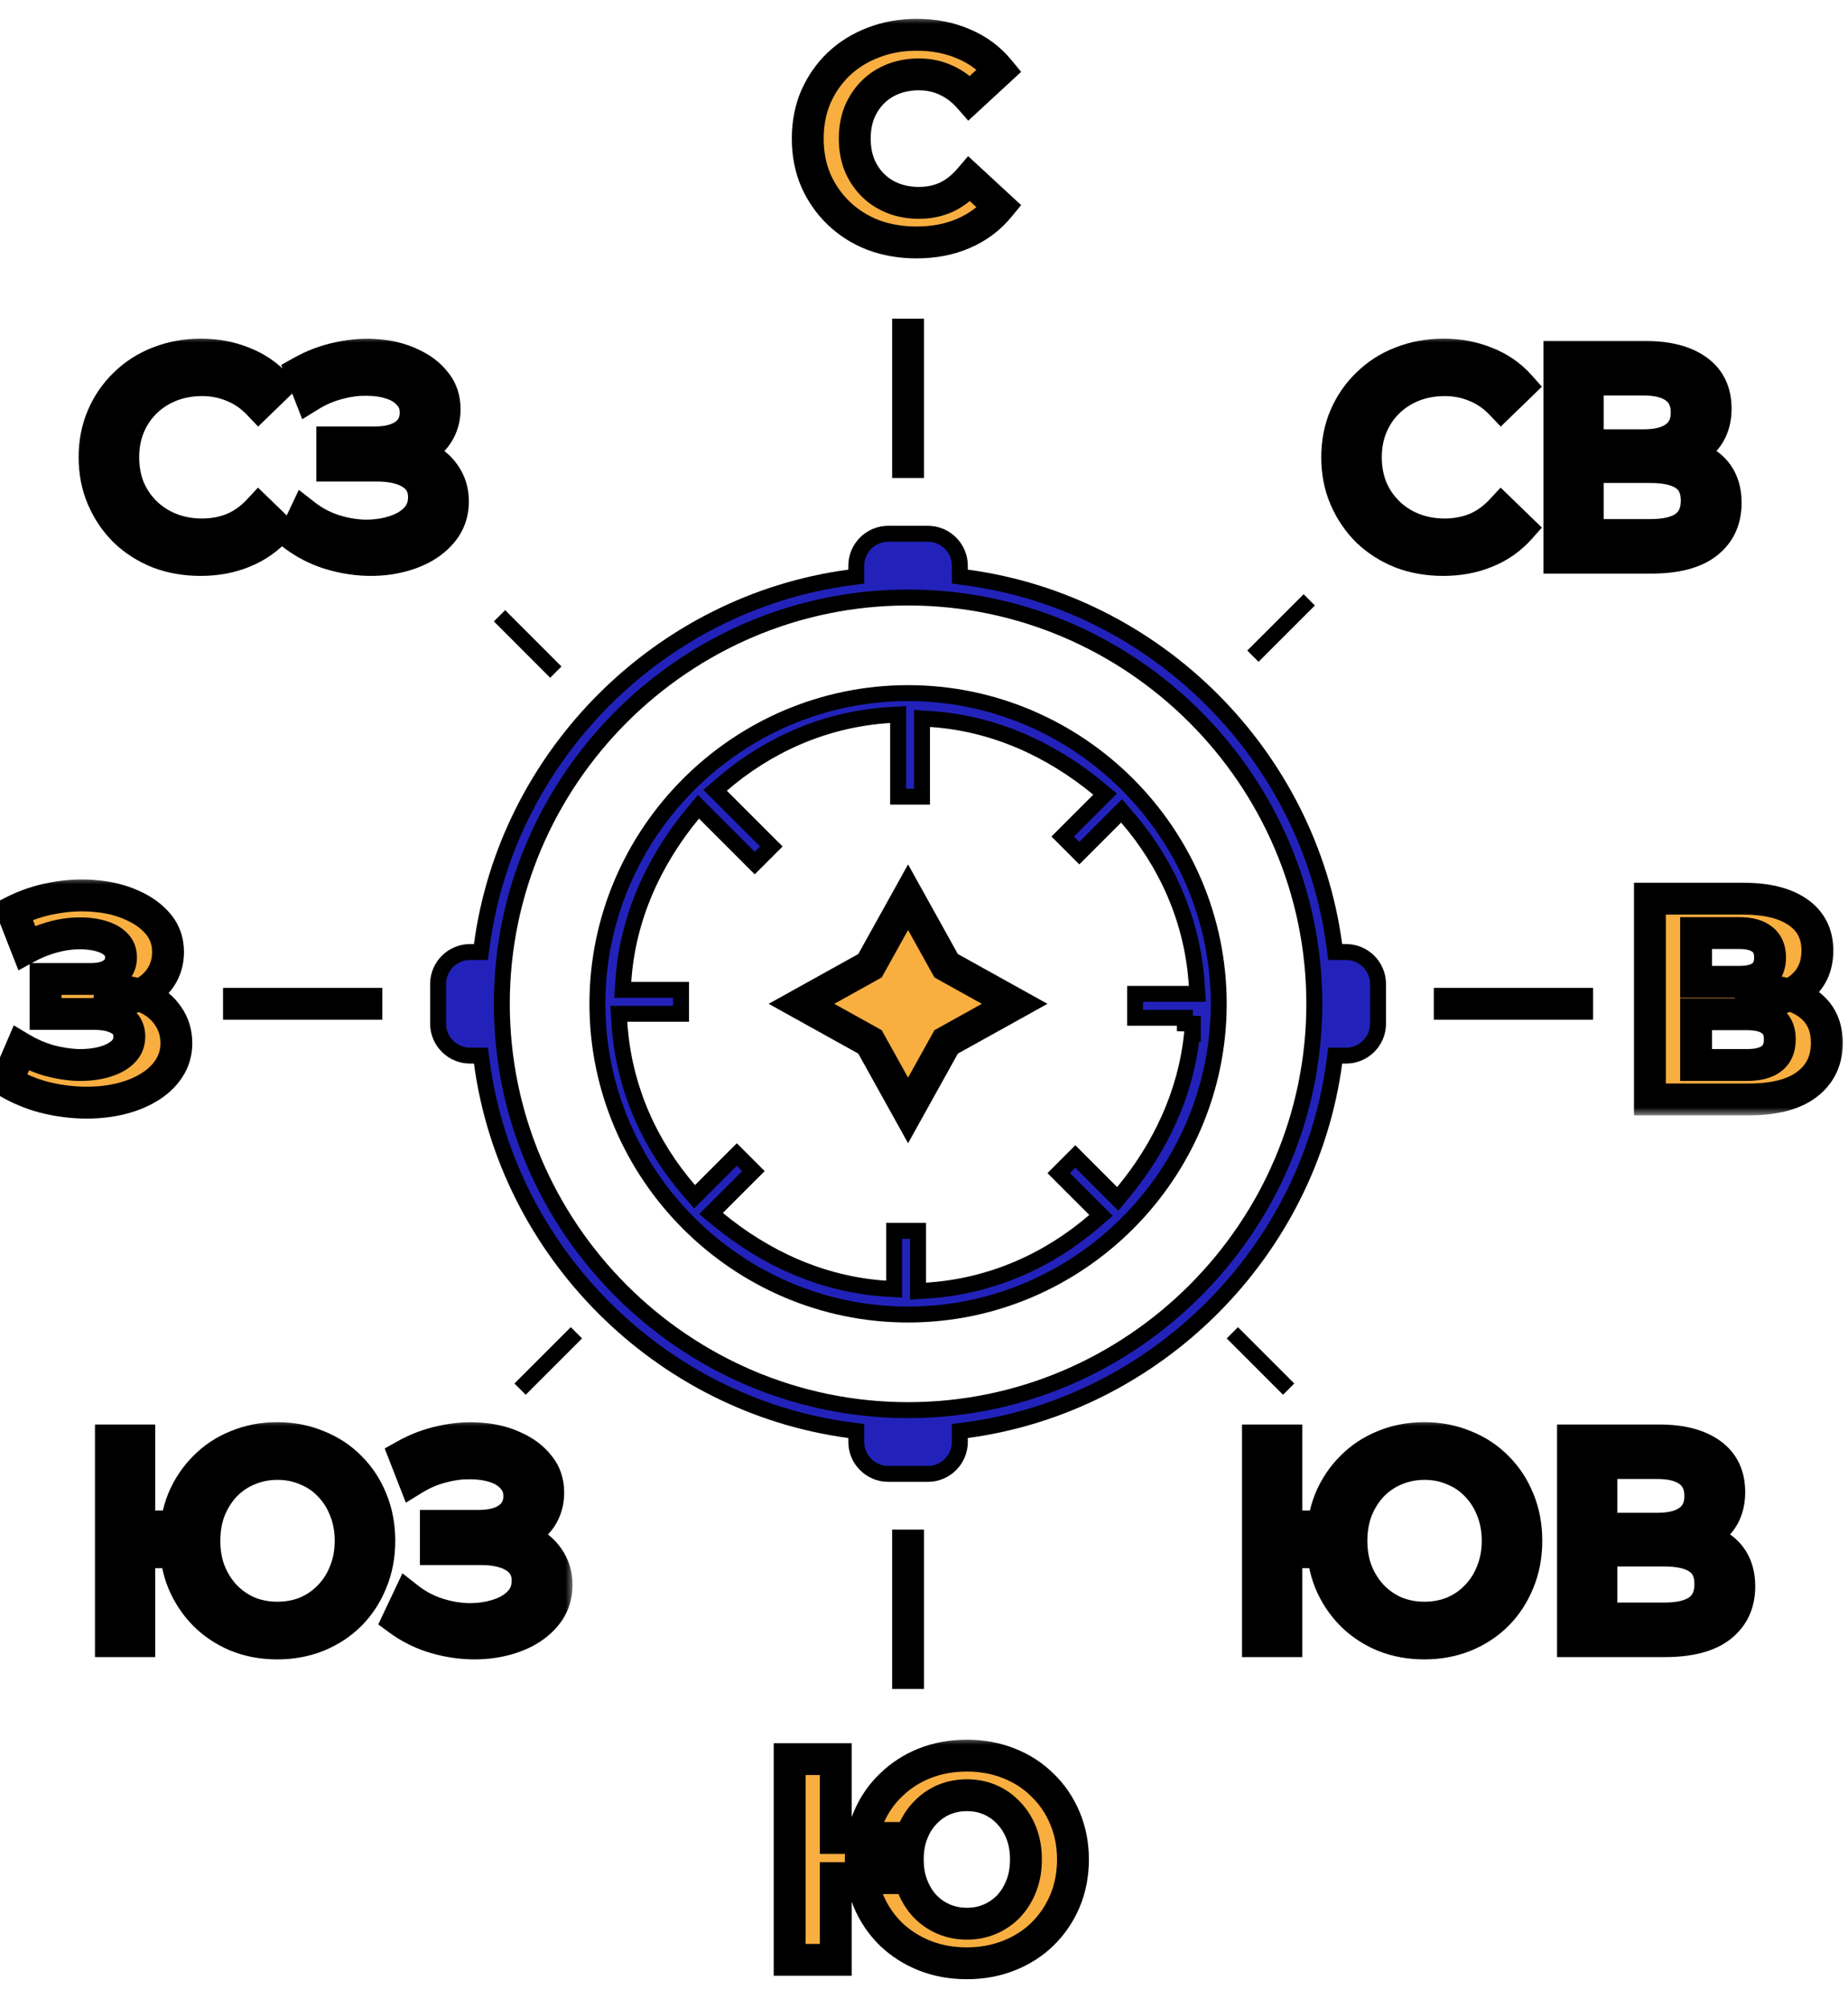 <svg width="116" height="126" viewBox="0 0 116 126" fill="none" xmlns="http://www.w3.org/2000/svg">
<path d="M74.375 64.234V63.875H71.25V62.375H74.625H75.157L75.124 61.844C74.867 57.724 73.192 54.122 70.753 51.298L70.402 50.891L70.021 51.271L67.75 53.543L66.707 52.5L68.979 50.229L69.367 49.84L68.943 49.489C66.002 47.06 62.405 45.384 58.407 45.126L57.875 45.092V45.625V50H56.375V45.375V44.843L55.844 44.876C51.724 45.133 48.122 46.808 45.298 49.247L44.891 49.598L45.271 49.979L48.418 53.125L47.375 54.168L44.229 51.021L43.84 50.633L43.489 51.057C41.06 53.998 39.384 57.595 39.126 61.593L39.092 62.125H39.625H42.75V63.625H39.375H38.843L38.876 64.156C39.133 68.276 40.808 71.878 43.247 74.702L43.598 75.109L43.979 74.729L46.25 72.457L47.293 73.5L45.021 75.771L44.633 76.16L45.057 76.51C47.998 78.94 51.595 80.616 55.593 80.874L56.125 80.908V80.375V77.25H57.625V80.5V81.032L58.156 80.999C62.276 80.742 65.878 79.067 68.702 76.628L69.109 76.277L68.729 75.896L66.457 73.625L67.5 72.582L69.771 74.854L70.16 75.242L70.51 74.818C72.82 72.023 74.448 68.636 74.825 64.875H74.875V64.375V64.25L74.375 64.234ZM37.5 63C37.5 52.276 46.276 43.5 57 43.5C67.724 43.5 76.5 52.276 76.5 63C76.5 73.724 67.724 82.5 57 82.5C46.276 82.5 37.5 73.724 37.5 63Z" fill="#2222BB" stroke="black"/>
<path d="M83.754 59.316L83.812 59.75H84.25H84.5C85.599 59.75 86.5 60.651 86.5 61.75V64.25C86.5 65.349 85.599 66.25 84.5 66.25H84.25H83.812L83.754 66.684C82.159 78.585 72.585 88.159 60.684 89.754L60.25 89.812V90.25V90.5C60.25 91.599 59.349 92.5 58.25 92.5H55.75C54.651 92.5 53.75 91.599 53.75 90.5V90.25V89.812L53.316 89.754C41.415 88.159 31.841 78.585 30.246 66.684L30.188 66.25H29.75H29.5C28.401 66.25 27.5 65.349 27.5 64.25V61.75C27.5 60.651 28.401 59.75 29.5 59.75H29.75H30.188L30.246 59.316C31.841 47.415 41.415 37.841 53.316 36.246L53.75 36.188V35.75V35.5C53.75 34.401 54.651 33.5 55.75 33.5H58.25C59.349 33.5 60.25 34.401 60.25 35.5V35.75V36.188L60.684 36.246C72.585 37.841 82.159 47.415 83.754 59.316ZM31.5 63C31.5 77.026 42.974 88.5 57 88.5C71.026 88.5 82.5 77.026 82.5 63C82.5 48.974 71.026 37.5 57 37.5C42.974 37.5 31.5 48.974 31.5 63Z" fill="#2222BB" stroke="black"/>
<path d="M59.639 65.251L59.39 65.39L59.251 65.639L57 69.691L54.749 65.639L54.61 65.39L54.361 65.251L50.309 63L54.361 60.749L54.61 60.61L54.749 60.361L57 56.309L59.251 60.361L59.39 60.61L59.639 60.749L63.691 63L59.639 65.251Z" fill="#F9AE40" stroke="black" stroke-width="2"/>
<mask id="path-4-outside-1_80_4" maskUnits="userSpaceOnUse" x="49" y="1" width="16" height="16" fill="black">
<rect fill="white" x="49" y="1" width="16" height="16"/>
<path d="M57.524 15.216C56.552 15.216 55.646 15.06 54.806 14.748C53.978 14.424 53.258 13.968 52.646 13.38C52.034 12.792 51.554 12.102 51.206 11.31C50.87 10.518 50.702 9.648 50.702 8.7C50.702 7.752 50.87 6.882 51.206 6.09C51.554 5.298 52.034 4.608 52.646 4.02C53.27 3.432 53.996 2.982 54.824 2.67C55.652 2.346 56.558 2.184 57.542 2.184C58.634 2.184 59.618 2.376 60.494 2.76C61.382 3.132 62.126 3.684 62.726 4.416L60.854 6.144C60.422 5.652 59.942 5.286 59.414 5.046C58.886 4.794 58.31 4.668 57.686 4.668C57.098 4.668 56.558 4.764 56.066 4.956C55.574 5.148 55.148 5.424 54.788 5.784C54.428 6.144 54.146 6.57 53.942 7.062C53.75 7.554 53.654 8.1 53.654 8.7C53.654 9.3 53.75 9.846 53.942 10.338C54.146 10.83 54.428 11.256 54.788 11.616C55.148 11.976 55.574 12.252 56.066 12.444C56.558 12.636 57.098 12.732 57.686 12.732C58.31 12.732 58.886 12.612 59.414 12.372C59.942 12.12 60.422 11.742 60.854 11.238L62.726 12.966C62.126 13.698 61.382 14.256 60.494 14.64C59.618 15.024 58.628 15.216 57.524 15.216Z"/>
</mask>
<path d="M57.524 15.216C56.552 15.216 55.646 15.06 54.806 14.748C53.978 14.424 53.258 13.968 52.646 13.38C52.034 12.792 51.554 12.102 51.206 11.31C50.87 10.518 50.702 9.648 50.702 8.7C50.702 7.752 50.87 6.882 51.206 6.09C51.554 5.298 52.034 4.608 52.646 4.02C53.27 3.432 53.996 2.982 54.824 2.67C55.652 2.346 56.558 2.184 57.542 2.184C58.634 2.184 59.618 2.376 60.494 2.76C61.382 3.132 62.126 3.684 62.726 4.416L60.854 6.144C60.422 5.652 59.942 5.286 59.414 5.046C58.886 4.794 58.31 4.668 57.686 4.668C57.098 4.668 56.558 4.764 56.066 4.956C55.574 5.148 55.148 5.424 54.788 5.784C54.428 6.144 54.146 6.57 53.942 7.062C53.75 7.554 53.654 8.1 53.654 8.7C53.654 9.3 53.75 9.846 53.942 10.338C54.146 10.83 54.428 11.256 54.788 11.616C55.148 11.976 55.574 12.252 56.066 12.444C56.558 12.636 57.098 12.732 57.686 12.732C58.31 12.732 58.886 12.612 59.414 12.372C59.942 12.12 60.422 11.742 60.854 11.238L62.726 12.966C62.126 13.698 61.382 14.256 60.494 14.64C59.618 15.024 58.628 15.216 57.524 15.216Z" fill="#F9AE40"/>
<path d="M54.806 14.748L54.442 15.679L54.45 15.682L54.458 15.685L54.806 14.748ZM52.646 13.38L51.953 14.101L51.953 14.101L52.646 13.38ZM51.206 11.31L50.285 11.701L50.291 11.712L51.206 11.31ZM51.206 6.09L50.29 5.688L50.285 5.699L51.206 6.09ZM52.646 4.02L51.96 3.292L51.953 3.299L52.646 4.02ZM54.824 2.67L55.177 3.606L55.188 3.601L54.824 2.67ZM60.494 2.76L60.093 3.676L60.1 3.679L60.108 3.682L60.494 2.76ZM62.726 4.416L63.404 5.151L64.097 4.511L63.499 3.782L62.726 4.416ZM60.854 6.144L60.103 6.804L60.779 7.574L61.532 6.879L60.854 6.144ZM59.414 5.046L58.983 5.948L58.992 5.952L59 5.956L59.414 5.046ZM54.788 5.784L55.495 6.491L55.495 6.491L54.788 5.784ZM53.942 7.062L53.018 6.679L53.014 6.689L53.01 6.698L53.942 7.062ZM53.942 10.338L53.01 10.701L53.014 10.711L53.018 10.721L53.942 10.338ZM54.788 11.616L54.081 12.323L54.081 12.323L54.788 11.616ZM59.414 12.372L59.828 13.282L59.836 13.278L59.845 13.274L59.414 12.372ZM60.854 11.238L61.532 10.503L60.77 9.799L60.095 10.587L60.854 11.238ZM62.726 12.966L63.499 13.6L64.097 12.871L63.404 12.231L62.726 12.966ZM60.494 14.64L60.097 13.722L60.093 13.724L60.494 14.64ZM57.524 14.216C56.661 14.216 55.874 14.078 55.154 13.811L54.458 15.685C55.418 16.042 56.443 16.216 57.524 16.216V14.216ZM55.17 13.817C54.459 13.538 53.852 13.152 53.339 12.659L51.953 14.101C52.664 14.784 53.497 15.31 54.442 15.679L55.17 13.817ZM53.339 12.659C52.823 12.163 52.418 11.582 52.121 10.908L50.291 11.712C50.69 12.622 51.245 13.421 51.953 14.101L53.339 12.659ZM52.127 10.919C51.848 10.263 51.702 9.528 51.702 8.7H49.702C49.702 9.768 49.892 10.773 50.285 11.7L52.127 10.919ZM51.702 8.7C51.702 7.872 51.848 7.137 52.127 6.481L50.285 5.699C49.892 6.627 49.702 7.632 49.702 8.7H51.702ZM52.121 6.492C52.418 5.818 52.823 5.237 53.339 4.741L51.953 3.299C51.245 3.979 50.69 4.778 50.291 5.688L52.121 6.492ZM53.332 4.748C53.856 4.253 54.468 3.873 55.177 3.606L54.471 1.734C53.524 2.091 52.684 2.611 51.96 3.292L53.332 4.748ZM55.188 3.601C55.889 3.327 56.669 3.184 57.542 3.184V1.184C56.447 1.184 55.416 1.365 54.46 1.739L55.188 3.601ZM57.542 3.184C58.515 3.184 59.36 3.355 60.093 3.676L60.895 1.844C59.876 1.397 58.753 1.184 57.542 1.184V3.184ZM60.108 3.682C60.848 3.992 61.458 4.446 61.953 5.05L63.499 3.782C62.794 2.922 61.916 2.272 60.88 1.838L60.108 3.682ZM62.048 3.681L60.176 5.409L61.532 6.879L63.404 5.151L62.048 3.681ZM61.605 5.484C61.092 4.899 60.501 4.441 59.828 4.136L59 5.956C59.383 6.131 59.752 6.405 60.103 6.804L61.605 5.484ZM59.845 4.144C59.173 3.823 58.449 3.668 57.686 3.668V5.668C58.171 5.668 58.599 5.765 58.983 5.948L59.845 4.144ZM57.686 3.668C56.988 3.668 56.323 3.782 55.703 4.024L56.429 5.888C56.793 5.746 57.208 5.668 57.686 5.668V3.668ZM55.703 4.024C55.087 4.265 54.542 4.615 54.081 5.077L55.495 6.491C55.754 6.233 56.061 6.031 56.429 5.888L55.703 4.024ZM54.081 5.077C53.624 5.534 53.27 6.071 53.018 6.679L54.866 7.445C55.022 7.069 55.232 6.754 55.495 6.491L54.081 5.077ZM53.01 6.698C52.767 7.321 52.654 7.992 52.654 8.7H54.654C54.654 8.208 54.733 7.787 54.874 7.426L53.01 6.698ZM52.654 8.7C52.654 9.408 52.767 10.079 53.01 10.701L54.874 9.974C54.733 9.613 54.654 9.192 54.654 8.7H52.654ZM53.018 10.721C53.27 11.329 53.624 11.866 54.081 12.323L55.495 10.909C55.232 10.646 55.022 10.332 54.866 9.955L53.018 10.721ZM54.081 12.323C54.542 12.784 55.087 13.135 55.703 13.376L56.429 11.512C56.061 11.369 55.754 11.168 55.495 10.909L54.081 12.323ZM55.703 13.376C56.323 13.618 56.988 13.732 57.686 13.732V11.732C57.208 11.732 56.793 11.654 56.429 11.512L55.703 13.376ZM57.686 13.732C58.442 13.732 59.16 13.586 59.828 13.282L59 11.462C58.612 11.638 58.178 11.732 57.686 11.732V13.732ZM59.845 13.274C60.514 12.955 61.103 12.484 61.613 11.889L60.095 10.587C59.741 11 59.37 11.285 58.983 11.47L59.845 13.274ZM60.176 11.973L62.048 13.701L63.404 12.231L61.532 10.503L60.176 11.973ZM61.953 12.332C61.456 12.938 60.842 13.4 60.097 13.722L60.891 15.558C61.922 15.112 62.796 14.458 63.499 13.6L61.953 12.332ZM60.093 13.724C59.361 14.045 58.511 14.216 57.524 14.216V16.216C58.745 16.216 59.875 16.003 60.895 15.556L60.093 13.724Z" fill="black" mask="url(#path-4-outside-1_80_4)"/>
<mask id="path-6-outside-2_80_4" maskUnits="userSpaceOnUse" x="48" y="109" width="21" height="16" fill="black">
<rect fill="white" x="48" y="109" width="21" height="16"/>
<path d="M49.566 123V110.4H52.464V115.35H55.722V117.87H52.464V123H49.566ZM60.69 123.216C59.73 123.216 58.842 123.054 58.026 122.73C57.222 122.406 56.52 121.956 55.92 121.38C55.32 120.792 54.852 120.102 54.516 119.31C54.192 118.506 54.03 117.636 54.03 116.7C54.03 115.752 54.192 114.882 54.516 114.09C54.852 113.298 55.32 112.614 55.92 112.038C56.52 111.45 57.222 110.994 58.026 110.67C58.842 110.346 59.73 110.184 60.69 110.184C61.638 110.184 62.52 110.346 63.336 110.67C64.152 110.994 64.854 111.45 65.442 112.038C66.042 112.614 66.51 113.304 66.846 114.108C67.182 114.9 67.35 115.764 67.35 116.7C67.35 117.636 67.182 118.506 66.846 119.31C66.51 120.102 66.042 120.792 65.442 121.38C64.854 121.956 64.152 122.406 63.336 122.73C62.52 123.054 61.638 123.216 60.69 123.216ZM60.69 120.732C61.218 120.732 61.704 120.636 62.148 120.444C62.592 120.252 62.982 119.982 63.318 119.634C63.654 119.274 63.918 118.848 64.11 118.356C64.302 117.864 64.398 117.312 64.398 116.7C64.398 116.088 64.302 115.536 64.11 115.044C63.918 114.552 63.654 114.132 63.318 113.784C62.982 113.424 62.592 113.148 62.148 112.956C61.704 112.764 61.218 112.668 60.69 112.668C60.174 112.668 59.688 112.764 59.232 112.956C58.788 113.148 58.398 113.424 58.062 113.784C57.726 114.132 57.462 114.552 57.27 115.044C57.078 115.536 56.982 116.088 56.982 116.7C56.982 117.312 57.078 117.864 57.27 118.356C57.462 118.848 57.726 119.274 58.062 119.634C58.398 119.982 58.788 120.252 59.232 120.444C59.688 120.636 60.174 120.732 60.69 120.732Z"/>
</mask>
<path d="M49.566 123V110.4H52.464V115.35H55.722V117.87H52.464V123H49.566ZM60.69 123.216C59.73 123.216 58.842 123.054 58.026 122.73C57.222 122.406 56.52 121.956 55.92 121.38C55.32 120.792 54.852 120.102 54.516 119.31C54.192 118.506 54.03 117.636 54.03 116.7C54.03 115.752 54.192 114.882 54.516 114.09C54.852 113.298 55.32 112.614 55.92 112.038C56.52 111.45 57.222 110.994 58.026 110.67C58.842 110.346 59.73 110.184 60.69 110.184C61.638 110.184 62.52 110.346 63.336 110.67C64.152 110.994 64.854 111.45 65.442 112.038C66.042 112.614 66.51 113.304 66.846 114.108C67.182 114.9 67.35 115.764 67.35 116.7C67.35 117.636 67.182 118.506 66.846 119.31C66.51 120.102 66.042 120.792 65.442 121.38C64.854 121.956 64.152 122.406 63.336 122.73C62.52 123.054 61.638 123.216 60.69 123.216ZM60.69 120.732C61.218 120.732 61.704 120.636 62.148 120.444C62.592 120.252 62.982 119.982 63.318 119.634C63.654 119.274 63.918 118.848 64.11 118.356C64.302 117.864 64.398 117.312 64.398 116.7C64.398 116.088 64.302 115.536 64.11 115.044C63.918 114.552 63.654 114.132 63.318 113.784C62.982 113.424 62.592 113.148 62.148 112.956C61.704 112.764 61.218 112.668 60.69 112.668C60.174 112.668 59.688 112.764 59.232 112.956C58.788 113.148 58.398 113.424 58.062 113.784C57.726 114.132 57.462 114.552 57.27 115.044C57.078 115.536 56.982 116.088 56.982 116.7C56.982 117.312 57.078 117.864 57.27 118.356C57.462 118.848 57.726 119.274 58.062 119.634C58.398 119.982 58.788 120.252 59.232 120.444C59.688 120.636 60.174 120.732 60.69 120.732Z" fill="#F9AE40"/>
<path d="M49.566 123H48.566V124H49.566V123ZM49.566 110.4V109.4H48.566V110.4H49.566ZM52.464 110.4H53.464V109.4H52.464V110.4ZM52.464 115.35H51.464V116.35H52.464V115.35ZM55.722 115.35H56.722V114.35H55.722V115.35ZM55.722 117.87V118.87H56.722V117.87H55.722ZM52.464 117.87V116.87H51.464V117.87H52.464ZM52.464 123V124H53.464V123H52.464ZM58.026 122.73L57.652 123.658L57.657 123.659L58.026 122.73ZM55.92 121.38L55.22 122.094L55.227 122.101L55.92 121.38ZM54.516 119.31L53.589 119.684L53.592 119.692L53.595 119.701L54.516 119.31ZM54.516 114.09L53.595 113.699L53.59 113.711L54.516 114.09ZM55.92 112.038L56.613 112.759L56.62 112.752L55.92 112.038ZM58.026 110.67L57.657 109.741L57.652 109.742L58.026 110.67ZM63.336 110.67L63.705 109.741L63.705 109.741L63.336 110.67ZM65.442 112.038L64.735 112.745L64.742 112.752L64.749 112.759L65.442 112.038ZM66.846 114.108L65.923 114.494L65.925 114.499L66.846 114.108ZM66.846 119.31L67.767 119.701L67.769 119.696L66.846 119.31ZM65.442 121.38L66.142 122.094L66.142 122.094L65.442 121.38ZM63.336 122.73L63.705 123.659L63.705 123.659L63.336 122.73ZM63.318 119.634L64.037 120.329L64.043 120.323L64.049 120.316L63.318 119.634ZM64.11 118.356L63.178 117.992L63.178 117.992L64.11 118.356ZM64.11 115.044L63.178 115.408L63.178 115.408L64.11 115.044ZM63.318 113.784L62.587 114.466L62.593 114.473L62.599 114.479L63.318 113.784ZM59.232 112.956L58.844 112.034L58.835 112.038L59.232 112.956ZM58.062 113.784L58.781 114.479L58.787 114.473L58.793 114.466L58.062 113.784ZM57.27 115.044L58.202 115.408L58.202 115.408L57.27 115.044ZM57.27 118.356L58.202 117.992L58.202 117.992L57.27 118.356ZM58.062 119.634L57.331 120.316L57.337 120.323L57.343 120.329L58.062 119.634ZM59.232 120.444L58.835 121.362L58.844 121.366L59.232 120.444ZM50.566 123V110.4H48.566V123H50.566ZM49.566 111.4H52.464V109.4H49.566V111.4ZM51.464 110.4V115.35H53.464V110.4H51.464ZM52.464 116.35H55.722V114.35H52.464V116.35ZM54.722 115.35V117.87H56.722V115.35H54.722ZM55.722 116.87H52.464V118.87H55.722V116.87ZM51.464 117.87V123H53.464V117.87H51.464ZM52.464 122H49.566V124H52.464V122ZM60.69 122.216C59.844 122.216 59.083 122.074 58.395 121.801L57.657 123.659C58.601 124.034 59.615 124.216 60.69 124.216V122.216ZM58.4 121.802C57.709 121.524 57.117 121.142 56.612 120.659L55.227 122.101C55.923 122.77 56.735 123.288 57.652 123.658L58.4 121.802ZM56.62 120.666C56.116 120.172 55.722 119.593 55.437 118.919L53.595 119.701C53.982 120.611 54.524 121.412 55.22 122.094L56.62 120.666ZM55.444 118.936C55.171 118.26 55.03 117.518 55.03 116.7H53.03C53.03 117.754 53.213 118.752 53.589 119.684L55.444 118.936ZM55.03 116.7C55.03 115.868 55.172 115.128 55.441 114.469L53.59 113.711C53.212 114.636 53.03 115.636 53.03 116.7H55.03ZM55.437 114.481C55.722 113.809 56.114 113.238 56.612 112.759L55.227 111.317C54.526 111.99 53.982 112.787 53.595 113.699L55.437 114.481ZM56.62 112.752C57.123 112.259 57.714 111.874 58.4 111.598L57.652 109.742C56.73 110.114 55.917 110.641 55.22 111.324L56.62 112.752ZM58.395 111.599C59.083 111.326 59.844 111.184 60.69 111.184V109.184C59.615 109.184 58.601 109.366 57.657 109.741L58.395 111.599ZM60.69 111.184C61.522 111.184 62.278 111.326 62.967 111.599L63.705 109.741C62.763 109.366 61.754 109.184 60.69 109.184V111.184ZM62.967 111.599C63.663 111.876 64.249 112.259 64.735 112.745L66.149 111.331C65.459 110.641 64.641 110.112 63.705 109.741L62.967 111.599ZM64.749 112.759C65.246 113.236 65.638 113.81 65.923 114.494L67.769 113.722C67.382 112.798 66.838 111.992 66.135 111.317L64.749 112.759ZM65.925 114.499C66.205 115.157 66.35 115.886 66.35 116.7H68.35C68.35 115.642 68.159 114.643 67.767 113.717L65.925 114.499ZM66.35 116.7C66.35 117.514 66.205 118.251 65.923 118.924L67.769 119.696C68.159 118.761 68.35 117.758 68.35 116.7H66.35ZM65.925 118.919C65.64 119.593 65.246 120.172 64.742 120.666L66.142 122.094C66.838 121.412 67.38 120.611 67.767 119.701L65.925 118.919ZM64.742 120.666C64.255 121.143 63.668 121.522 62.967 121.801L63.705 123.659C64.636 123.29 65.453 122.769 66.142 122.094L64.742 120.666ZM62.967 121.801C62.278 122.074 61.522 122.216 60.69 122.216V124.216C61.754 124.216 62.763 124.034 63.705 123.659L62.967 121.801ZM60.69 121.732C61.342 121.732 61.965 121.613 62.545 121.362L61.751 119.526C61.444 119.659 61.094 119.732 60.69 119.732V121.732ZM62.545 121.362C63.11 121.117 63.61 120.772 64.037 120.329L62.599 118.939C62.354 119.192 62.074 119.387 61.751 119.526L62.545 121.362ZM64.049 120.316C64.478 119.857 64.807 119.321 65.042 118.72L63.178 117.992C63.029 118.375 62.83 118.691 62.587 118.952L64.049 120.316ZM65.042 118.72C65.285 118.095 65.398 117.417 65.398 116.7H63.398C63.398 117.207 63.319 117.633 63.178 117.992L65.042 118.72ZM65.398 116.7C65.398 115.983 65.285 115.305 65.042 114.68L63.178 115.408C63.319 115.767 63.398 116.193 63.398 116.7H65.398ZM65.042 114.68C64.806 114.077 64.474 113.541 64.037 113.089L62.599 114.479C62.834 114.723 63.03 115.027 63.178 115.408L65.042 114.68ZM64.049 113.102C63.621 112.643 63.118 112.286 62.545 112.038L61.751 113.874C62.066 114.01 62.343 114.205 62.587 114.466L64.049 113.102ZM62.545 112.038C61.965 111.787 61.342 111.668 60.69 111.668V113.668C61.094 113.668 61.444 113.741 61.751 113.874L62.545 112.038ZM60.69 111.668C60.047 111.668 59.428 111.788 58.844 112.034L59.62 113.878C59.948 113.74 60.301 113.668 60.69 113.668V111.668ZM58.835 112.038C58.262 112.286 57.759 112.643 57.331 113.102L58.793 114.466C59.037 114.205 59.314 114.01 59.629 113.874L58.835 112.038ZM57.343 113.089C56.907 113.541 56.574 114.077 56.338 114.68L58.202 115.408C58.35 115.027 58.545 114.723 58.781 114.479L57.343 113.089ZM56.338 114.68C56.095 115.305 55.982 115.983 55.982 116.7H57.982C57.982 116.193 58.061 115.767 58.202 115.408L56.338 114.68ZM55.982 116.7C55.982 117.417 56.095 118.095 56.338 118.72L58.202 117.992C58.061 117.633 57.982 117.207 57.982 116.7H55.982ZM56.338 118.72C56.573 119.321 56.902 119.857 57.331 120.316L58.793 118.952C58.55 118.691 58.351 118.375 58.202 117.992L56.338 118.72ZM57.343 120.329C57.77 120.772 58.27 121.117 58.835 121.362L59.629 119.526C59.306 119.387 59.026 119.192 58.781 118.939L57.343 120.329ZM58.844 121.366C59.428 121.612 60.047 121.732 60.69 121.732V119.732C60.301 119.732 59.948 119.66 59.62 119.522L58.844 121.366Z" fill="black" mask="url(#path-6-outside-2_80_4)"/>
<mask id="path-8-outside-3_80_4" maskUnits="userSpaceOnUse" x="102" y="55" width="14" height="15" fill="black">
<rect fill="white" x="102" y="55" width="14" height="15"/>
<path d="M103.566 69V56.4H109.434C110.898 56.4 112.038 56.682 112.854 57.246C113.67 57.81 114.078 58.614 114.078 59.658C114.078 60.69 113.694 61.494 112.926 62.07C112.158 62.634 111.138 62.916 109.866 62.916L110.208 62.16C111.624 62.16 112.722 62.442 113.502 63.006C114.282 63.57 114.672 64.386 114.672 65.454C114.672 66.558 114.252 67.428 113.412 68.064C112.584 68.688 111.372 69 109.776 69H103.566ZM106.464 66.84H109.668C110.34 66.84 110.85 66.708 111.198 66.444C111.546 66.18 111.72 65.772 111.72 65.22C111.72 64.692 111.546 64.302 111.198 64.05C110.85 63.786 110.34 63.654 109.668 63.654H106.464V66.84ZM106.464 61.62H109.182C109.818 61.62 110.298 61.494 110.622 61.242C110.946 60.978 111.108 60.594 111.108 60.09C111.108 59.586 110.946 59.208 110.622 58.956C110.298 58.692 109.818 58.56 109.182 58.56H106.464V61.62Z"/>
</mask>
<path d="M103.566 69V56.4H109.434C110.898 56.4 112.038 56.682 112.854 57.246C113.67 57.81 114.078 58.614 114.078 59.658C114.078 60.69 113.694 61.494 112.926 62.07C112.158 62.634 111.138 62.916 109.866 62.916L110.208 62.16C111.624 62.16 112.722 62.442 113.502 63.006C114.282 63.57 114.672 64.386 114.672 65.454C114.672 66.558 114.252 67.428 113.412 68.064C112.584 68.688 111.372 69 109.776 69H103.566ZM106.464 66.84H109.668C110.34 66.84 110.85 66.708 111.198 66.444C111.546 66.18 111.72 65.772 111.72 65.22C111.72 64.692 111.546 64.302 111.198 64.05C110.85 63.786 110.34 63.654 109.668 63.654H106.464V66.84ZM106.464 61.62H109.182C109.818 61.62 110.298 61.494 110.622 61.242C110.946 60.978 111.108 60.594 111.108 60.09C111.108 59.586 110.946 59.208 110.622 58.956C110.298 58.692 109.818 58.56 109.182 58.56H106.464V61.62Z" fill="#F9AE40"/>
<path d="M103.566 69H102.566V70H103.566V69ZM103.566 56.4V55.4H102.566V56.4H103.566ZM112.854 57.246L113.423 56.423L113.423 56.423L112.854 57.246ZM112.926 62.07L113.518 62.876L113.526 62.87L112.926 62.07ZM109.866 62.916L108.955 62.504L108.316 63.916H109.866V62.916ZM110.208 62.16V61.16H109.563L109.297 61.748L110.208 62.16ZM113.502 63.006L114.088 62.196L114.088 62.196L113.502 63.006ZM113.412 68.064L114.014 68.863L114.016 68.861L113.412 68.064ZM106.464 66.84H105.464V67.84H106.464V66.84ZM111.198 66.444L111.802 67.241L111.802 67.241L111.198 66.444ZM111.198 64.05L110.594 64.847L110.602 64.853L110.611 64.86L111.198 64.05ZM106.464 63.654V62.654H105.464V63.654H106.464ZM106.464 61.62H105.464V62.62H106.464V61.62ZM110.622 61.242L111.236 62.031L111.245 62.024L111.254 62.017L110.622 61.242ZM110.622 58.956L109.99 59.731L109.999 59.738L110.008 59.745L110.622 58.956ZM106.464 58.56V57.56H105.464V58.56H106.464ZM104.566 69V56.4H102.566V69H104.566ZM103.566 57.4H109.434V55.4H103.566V57.4ZM109.434 57.4C110.786 57.4 111.699 57.663 112.285 58.069L113.423 56.423C112.377 55.701 111.01 55.4 109.434 55.4V57.4ZM112.285 58.069C112.815 58.435 113.078 58.922 113.078 59.658H115.078C115.078 58.306 114.525 57.185 113.423 56.423L112.285 58.069ZM113.078 59.658C113.078 60.403 112.821 60.899 112.326 61.27L113.526 62.87C114.567 62.089 115.078 60.977 115.078 59.658H113.078ZM112.334 61.264C111.787 61.666 110.996 61.916 109.866 61.916V63.916C111.28 63.916 112.529 63.602 113.518 62.876L112.334 61.264ZM110.777 63.328L111.119 62.572L109.297 61.748L108.955 62.504L110.777 63.328ZM110.208 63.16C111.508 63.16 112.37 63.421 112.916 63.816L114.088 62.196C113.074 61.463 111.74 61.16 110.208 61.16V63.16ZM112.916 63.816C113.405 64.17 113.672 64.666 113.672 65.454H115.672C115.672 64.106 115.159 62.97 114.088 62.196L112.916 63.816ZM113.672 65.454C113.672 66.262 113.385 66.83 112.808 67.267L114.016 68.861C115.119 68.026 115.672 66.854 115.672 65.454H113.672ZM112.81 67.265C112.227 67.705 111.265 68 109.776 68V70C111.479 70 112.941 69.671 114.014 68.863L112.81 67.265ZM109.776 68H103.566V70H109.776V68ZM106.464 67.84H109.668V65.84H106.464V67.84ZM109.668 67.84C110.448 67.84 111.209 67.691 111.802 67.241L110.594 65.647C110.491 65.725 110.232 65.84 109.668 65.84V67.84ZM111.802 67.241C112.464 66.739 112.72 65.994 112.72 65.22H110.72C110.72 65.55 110.628 65.621 110.594 65.647L111.802 67.241ZM112.72 65.22C112.72 64.454 112.452 63.724 111.785 63.24L110.611 64.86C110.64 64.88 110.72 64.93 110.72 65.22H112.72ZM111.802 63.253C111.209 62.803 110.448 62.654 109.668 62.654V64.654C110.232 64.654 110.491 64.769 110.594 64.847L111.802 63.253ZM109.668 62.654H106.464V64.654H109.668V62.654ZM105.464 63.654V66.84H107.464V63.654H105.464ZM106.464 62.62H109.182V60.62H106.464V62.62ZM109.182 62.62C109.925 62.62 110.663 62.477 111.236 62.031L110.008 60.453C109.933 60.511 109.711 60.62 109.182 60.62V62.62ZM111.254 62.017C111.859 61.524 112.108 60.826 112.108 60.09H110.108C110.108 60.362 110.033 60.432 109.99 60.467L111.254 62.017ZM112.108 60.09C112.108 59.355 111.859 58.651 111.236 58.167L110.008 59.745C110.033 59.765 110.108 59.817 110.108 60.09H112.108ZM111.254 58.181C110.679 57.712 109.934 57.56 109.182 57.56V59.56C109.702 59.56 109.917 59.672 109.99 59.731L111.254 58.181ZM109.182 57.56H106.464V59.56H109.182V57.56ZM105.464 58.56V61.62H107.464V58.56H105.464Z" fill="black" mask="url(#path-8-outside-3_80_4)"/>
<mask id="path-10-outside-4_80_4" maskUnits="userSpaceOnUse" x="-1" y="55" width="14" height="16" fill="black">
<rect fill="white" x="-1" y="55" width="14" height="16"/>
<path d="M0.432 67.884L1.332 65.796C1.872 66.12 2.448 66.372 3.06 66.552C3.684 66.72 4.29 66.816 4.878 66.84C5.478 66.852 6.018 66.792 6.498 66.66C6.99 66.528 7.38 66.33 7.668 66.066C7.968 65.802 8.118 65.466 8.118 65.058C8.118 64.578 7.92 64.224 7.524 63.996C7.128 63.756 6.6 63.636 5.94 63.636H2.862V61.44H5.724C6.312 61.44 6.768 61.32 7.092 61.08C7.428 60.84 7.596 60.51 7.596 60.09C7.596 59.73 7.476 59.442 7.236 59.226C6.996 58.998 6.666 58.83 6.246 58.722C5.838 58.614 5.376 58.566 4.86 58.578C4.344 58.59 3.81 58.674 3.258 58.83C2.706 58.986 2.178 59.202 1.674 59.478L0.792 57.228C1.608 56.808 2.466 56.52 3.366 56.364C4.278 56.196 5.154 56.154 5.994 56.238C6.846 56.31 7.614 56.502 8.298 56.814C8.982 57.114 9.528 57.51 9.936 58.002C10.344 58.494 10.548 59.076 10.548 59.748C10.548 60.348 10.392 60.882 10.08 61.35C9.768 61.818 9.33 62.178 8.766 62.43C8.214 62.682 7.578 62.808 6.858 62.808L6.93 62.16C7.77 62.16 8.496 62.304 9.108 62.592C9.732 62.868 10.212 63.258 10.548 63.762C10.896 64.254 11.07 64.824 11.07 65.472C11.07 66.072 10.908 66.612 10.584 67.092C10.272 67.56 9.84 67.956 9.288 68.28C8.736 68.604 8.106 68.844 7.398 69C6.69 69.156 5.934 69.222 5.13 69.198C4.338 69.174 3.54 69.06 2.736 68.856C1.932 68.64 1.164 68.316 0.432 67.884Z"/>
</mask>
<path d="M0.432 67.884L1.332 65.796C1.872 66.12 2.448 66.372 3.06 66.552C3.684 66.72 4.29 66.816 4.878 66.84C5.478 66.852 6.018 66.792 6.498 66.66C6.99 66.528 7.38 66.33 7.668 66.066C7.968 65.802 8.118 65.466 8.118 65.058C8.118 64.578 7.92 64.224 7.524 63.996C7.128 63.756 6.6 63.636 5.94 63.636H2.862V61.44H5.724C6.312 61.44 6.768 61.32 7.092 61.08C7.428 60.84 7.596 60.51 7.596 60.09C7.596 59.73 7.476 59.442 7.236 59.226C6.996 58.998 6.666 58.83 6.246 58.722C5.838 58.614 5.376 58.566 4.86 58.578C4.344 58.59 3.81 58.674 3.258 58.83C2.706 58.986 2.178 59.202 1.674 59.478L0.792 57.228C1.608 56.808 2.466 56.52 3.366 56.364C4.278 56.196 5.154 56.154 5.994 56.238C6.846 56.31 7.614 56.502 8.298 56.814C8.982 57.114 9.528 57.51 9.936 58.002C10.344 58.494 10.548 59.076 10.548 59.748C10.548 60.348 10.392 60.882 10.08 61.35C9.768 61.818 9.33 62.178 8.766 62.43C8.214 62.682 7.578 62.808 6.858 62.808L6.93 62.16C7.77 62.16 8.496 62.304 9.108 62.592C9.732 62.868 10.212 63.258 10.548 63.762C10.896 64.254 11.07 64.824 11.07 65.472C11.07 66.072 10.908 66.612 10.584 67.092C10.272 67.56 9.84 67.956 9.288 68.28C8.736 68.604 8.106 68.844 7.398 69C6.69 69.156 5.934 69.222 5.13 69.198C4.338 69.174 3.54 69.06 2.736 68.856C1.932 68.64 1.164 68.316 0.432 67.884Z" fill="#F9AE40"/>
<path d="M0.432 67.884L-0.486 67.488L-0.835 68.297L-0.076 68.745L0.432 67.884ZM1.332 65.796L1.847 64.939L0.866 64.35L0.414 65.4L1.332 65.796ZM3.06 66.552L2.778 67.511L2.789 67.515L2.8 67.518L3.06 66.552ZM4.878 66.84L4.837 67.839L4.848 67.84L4.858 67.84L4.878 66.84ZM6.498 66.66L6.239 65.694L6.233 65.696L6.498 66.66ZM7.668 66.066L7.007 65.315L7 65.322L6.992 65.329L7.668 66.066ZM7.524 63.996L7.006 64.851L7.015 64.857L7.025 64.863L7.524 63.996ZM2.862 63.636H1.862V64.636H2.862V63.636ZM2.862 61.44V60.44H1.862V61.44H2.862ZM7.092 61.08L6.511 60.266L6.504 60.271L6.497 60.276L7.092 61.08ZM7.236 59.226L6.547 59.951L6.557 59.96L6.567 59.969L7.236 59.226ZM6.246 58.722L5.99 59.689L5.997 59.691L6.246 58.722ZM4.86 58.578L4.837 57.578L4.837 57.578L4.86 58.578ZM3.258 58.83L3.53 59.792L3.53 59.792L3.258 58.83ZM1.674 59.478L0.743 59.843L1.158 60.901L2.154 60.355L1.674 59.478ZM0.792 57.228L0.334 56.339L-0.469 56.752L-0.139 57.593L0.792 57.228ZM3.366 56.364L3.537 57.349L3.547 57.347L3.366 56.364ZM5.994 56.238L5.894 57.233L5.902 57.234L5.91 57.234L5.994 56.238ZM8.298 56.814L7.883 57.724L7.89 57.727L7.896 57.73L8.298 56.814ZM9.936 58.002L10.706 57.364L10.706 57.364L9.936 58.002ZM10.08 61.35L9.248 60.795L9.248 60.795L10.08 61.35ZM8.766 62.43L8.358 61.517L8.351 61.52L8.766 62.43ZM6.858 62.808L5.864 62.698L5.741 63.808H6.858V62.808ZM6.93 62.16V61.16H6.035L5.936 62.05L6.93 62.16ZM9.108 62.592L8.682 63.497L8.693 63.502L8.703 63.507L9.108 62.592ZM10.548 63.762L9.716 64.317L9.724 64.328L9.732 64.34L10.548 63.762ZM10.584 67.092L9.755 66.532L9.752 66.537L10.584 67.092ZM9.288 68.28L8.782 67.418L8.782 67.418L9.288 68.28ZM7.398 69L7.183 68.023L7.183 68.023L7.398 69ZM5.13 69.198L5.1 70.198L5.1 70.198L5.13 69.198ZM2.736 68.856L2.477 69.822L2.49 69.825L2.736 68.856ZM1.35 68.28L2.25 66.192L0.414 65.4L-0.486 67.488L1.35 68.28ZM0.818 66.653C1.431 67.022 2.085 67.308 2.778 67.511L3.342 65.593C2.811 65.436 2.313 65.218 1.847 64.939L0.818 66.653ZM2.8 67.518C3.489 67.703 4.168 67.812 4.837 67.839L4.919 65.841C4.412 65.82 3.879 65.737 3.32 65.586L2.8 67.518ZM4.858 67.84C5.535 67.853 6.174 67.786 6.763 67.624L6.233 65.696C5.862 65.798 5.421 65.851 4.898 65.84L4.858 67.84ZM6.757 67.626C7.359 67.464 7.907 67.204 8.344 66.803L6.992 65.329C6.853 65.456 6.621 65.592 6.239 65.694L6.757 67.626ZM8.329 66.817C8.849 66.358 9.118 65.746 9.118 65.058H7.118C7.118 65.186 7.087 65.246 7.007 65.315L8.329 66.817ZM9.118 65.058C9.118 64.243 8.748 63.547 8.023 63.129L7.025 64.863C7.087 64.898 7.097 64.921 7.097 64.921C7.098 64.923 7.118 64.957 7.118 65.058H9.118ZM8.042 63.141C7.437 62.774 6.709 62.636 5.94 62.636V64.636C6.491 64.636 6.819 64.738 7.006 64.851L8.042 63.141ZM5.94 62.636H2.862V64.636H5.94V62.636ZM3.862 63.636V61.44H1.862V63.636H3.862ZM2.862 62.44H5.724V60.44H2.862V62.44ZM5.724 62.44C6.432 62.44 7.128 62.298 7.687 61.884L6.497 60.276C6.408 60.342 6.192 60.44 5.724 60.44V62.44ZM7.673 61.894C8.277 61.462 8.596 60.826 8.596 60.09H6.596C6.596 60.164 6.582 60.192 6.579 60.199C6.576 60.205 6.563 60.229 6.511 60.266L7.673 61.894ZM8.596 60.09C8.596 59.483 8.381 58.911 7.905 58.483L6.567 59.969C6.575 59.977 6.579 59.981 6.58 59.983C6.581 59.984 6.582 59.986 6.583 59.989C6.585 59.993 6.596 60.022 6.596 60.09H8.596ZM7.925 58.501C7.529 58.125 7.03 57.891 6.495 57.754L5.997 59.691C6.302 59.769 6.463 59.871 6.547 59.951L7.925 58.501ZM6.502 57.755C5.985 57.618 5.427 57.565 4.837 57.578L4.883 59.578C5.325 59.568 5.691 59.609 5.99 59.689L6.502 57.755ZM4.837 57.578C4.228 57.592 3.61 57.691 2.986 57.868L3.53 59.792C4.01 59.657 4.46 59.588 4.883 59.578L4.837 57.578ZM2.986 57.868C2.361 58.044 1.764 58.289 1.194 58.601L2.154 60.355C2.592 60.115 3.051 59.928 3.53 59.792L2.986 57.868ZM2.605 59.113L1.723 56.863L-0.139 57.593L0.743 59.843L2.605 59.113ZM1.25 58.117C1.976 57.743 2.737 57.488 3.537 57.349L3.195 55.379C2.195 55.552 1.24 55.873 0.334 56.339L1.25 58.117ZM3.547 57.347C4.376 57.195 5.157 57.159 5.894 57.233L6.093 55.243C5.151 55.149 4.18 55.197 3.185 55.38L3.547 57.347ZM5.91 57.234C6.663 57.298 7.317 57.465 7.883 57.724L8.713 55.904C7.911 55.538 7.029 55.322 6.078 55.242L5.91 57.234ZM7.896 57.73C8.462 57.978 8.873 58.287 9.166 58.64L10.706 57.364C10.183 56.733 9.502 56.25 8.7 55.898L7.896 57.73ZM9.166 58.64C9.417 58.943 9.548 59.296 9.548 59.748H11.548C11.548 58.856 11.271 58.045 10.706 57.364L9.166 58.64ZM9.548 59.748C9.548 60.164 9.443 60.503 9.248 60.795L10.912 61.905C11.341 61.261 11.548 60.532 11.548 59.748H9.548ZM9.248 60.795C9.051 61.091 8.767 61.334 8.358 61.517L9.174 63.343C9.893 63.022 10.485 62.545 10.912 61.905L9.248 60.795ZM8.351 61.52C7.951 61.703 7.461 61.808 6.858 61.808V63.808C7.695 63.808 8.477 63.661 9.181 63.34L8.351 61.52ZM7.852 62.918L7.924 62.27L5.936 62.05L5.864 62.698L7.852 62.918ZM6.93 63.16C7.658 63.16 8.232 63.285 8.682 63.497L9.534 61.687C8.76 61.323 7.882 61.16 6.93 61.16V63.16ZM8.703 63.507C9.176 63.716 9.498 63.99 9.716 64.317L11.38 63.207C10.926 62.526 10.288 62.02 9.513 61.678L8.703 63.507ZM9.732 64.34C9.951 64.65 10.07 65.014 10.07 65.472H12.07C12.07 64.634 11.841 63.858 11.364 63.184L9.732 64.34ZM10.07 65.472C10.07 65.88 9.963 66.224 9.755 66.532L11.413 67.651C11.853 67 12.07 66.264 12.07 65.472H10.07ZM9.752 66.537C9.535 66.863 9.221 67.16 8.782 67.418L9.794 69.142C10.459 68.752 11.009 68.257 11.416 67.647L9.752 66.537ZM8.782 67.418C8.331 67.682 7.802 67.887 7.183 68.023L7.613 69.977C8.41 69.801 9.141 69.526 9.794 69.142L8.782 67.418ZM7.183 68.023C6.563 68.16 5.89 68.22 5.16 68.198L5.1 70.198C5.978 70.224 6.817 70.152 7.613 69.977L7.183 68.023ZM5.16 68.198C4.444 68.177 3.719 68.074 2.982 67.887L2.49 69.825C3.361 70.046 4.232 70.171 5.1 70.198L5.16 68.198ZM2.995 67.89C2.281 67.698 1.596 67.41 0.94 67.023L-0.076 68.745C0.732 69.222 1.583 69.582 2.477 69.822L2.995 67.89Z" fill="black" mask="url(#path-10-outside-4_80_4)"/>
<mask id="path-12-outside-5_80_4" maskUnits="userSpaceOnUse" x="5" y="89" width="31" height="16" fill="black">
<rect fill="white" x="5" y="89" width="31" height="16"/>
<path d="M6.962 103V90.4H8.744V95.8H12.002V97.42H8.744V103H6.962ZM17.402 103.144C16.49 103.144 15.644 102.988 14.864 102.676C14.084 102.352 13.406 101.902 12.83 101.326C12.254 100.738 11.804 100.054 11.48 99.274C11.168 98.494 11.012 97.636 11.012 96.7C11.012 95.764 11.168 94.906 11.48 94.126C11.804 93.346 12.254 92.668 12.83 92.092C13.406 91.504 14.084 91.054 14.864 90.742C15.644 90.418 16.49 90.256 17.402 90.256C18.314 90.256 19.16 90.418 19.94 90.742C20.732 91.054 21.416 91.504 21.992 92.092C22.568 92.668 23.012 93.346 23.324 94.126C23.648 94.906 23.81 95.764 23.81 96.7C23.81 97.636 23.648 98.494 23.324 99.274C23.012 100.054 22.568 100.738 21.992 101.326C21.416 101.902 20.732 102.352 19.94 102.676C19.16 102.988 18.314 103.144 17.402 103.144ZM17.402 101.524C18.062 101.524 18.668 101.41 19.22 101.182C19.784 100.942 20.27 100.606 20.678 100.174C21.098 99.742 21.422 99.232 21.65 98.644C21.89 98.056 22.01 97.408 22.01 96.7C22.01 95.992 21.89 95.344 21.65 94.756C21.422 94.168 21.098 93.658 20.678 93.226C20.27 92.794 19.784 92.464 19.22 92.236C18.668 91.996 18.068 91.876 17.42 91.876C16.772 91.876 16.166 91.996 15.602 92.236C15.05 92.464 14.564 92.794 14.144 93.226C13.736 93.658 13.412 94.168 13.172 94.756C12.944 95.344 12.83 95.992 12.83 96.7C12.83 97.408 12.944 98.056 13.172 98.644C13.412 99.232 13.736 99.742 14.144 100.174C14.564 100.606 15.05 100.942 15.602 101.182C16.166 101.41 16.766 101.524 17.402 101.524ZM25 101.632L25.63 100.3C26.182 100.732 26.788 101.056 27.448 101.272C28.12 101.488 28.786 101.602 29.446 101.614C30.106 101.614 30.712 101.524 31.264 101.344C31.828 101.164 32.278 100.894 32.614 100.534C32.95 100.174 33.118 99.73 33.118 99.202C33.118 98.554 32.854 98.062 32.326 97.726C31.81 97.39 31.09 97.222 30.166 97.222H27.358V95.764H30.04C30.844 95.764 31.468 95.602 31.912 95.278C32.368 94.942 32.596 94.48 32.596 93.892C32.596 93.448 32.458 93.076 32.182 92.776C31.918 92.464 31.552 92.23 31.084 92.074C30.628 91.918 30.106 91.84 29.518 91.84C28.942 91.828 28.348 91.906 27.736 92.074C27.124 92.23 26.536 92.482 25.972 92.83L25.396 91.354C26.164 90.922 26.962 90.622 27.79 90.454C28.63 90.274 29.44 90.22 30.22 90.292C31 90.352 31.702 90.532 32.326 90.832C32.962 91.12 33.466 91.504 33.838 91.984C34.222 92.452 34.414 93.016 34.414 93.676C34.414 94.276 34.258 94.81 33.946 95.278C33.634 95.734 33.202 96.088 32.65 96.34C32.098 96.58 31.456 96.7 30.724 96.7L30.796 96.214C31.636 96.214 32.362 96.352 32.974 96.628C33.598 96.892 34.078 97.27 34.414 97.762C34.762 98.254 34.936 98.824 34.936 99.472C34.936 100.084 34.78 100.63 34.468 101.11C34.156 101.578 33.73 101.974 33.19 102.298C32.662 102.61 32.056 102.838 31.372 102.982C30.7 103.126 29.992 103.174 29.248 103.126C28.504 103.078 27.766 102.934 27.034 102.694C26.314 102.454 25.636 102.1 25 101.632Z"/>
</mask>
<path d="M6.962 103V90.4H8.744V95.8H12.002V97.42H8.744V103H6.962ZM17.402 103.144C16.49 103.144 15.644 102.988 14.864 102.676C14.084 102.352 13.406 101.902 12.83 101.326C12.254 100.738 11.804 100.054 11.48 99.274C11.168 98.494 11.012 97.636 11.012 96.7C11.012 95.764 11.168 94.906 11.48 94.126C11.804 93.346 12.254 92.668 12.83 92.092C13.406 91.504 14.084 91.054 14.864 90.742C15.644 90.418 16.49 90.256 17.402 90.256C18.314 90.256 19.16 90.418 19.94 90.742C20.732 91.054 21.416 91.504 21.992 92.092C22.568 92.668 23.012 93.346 23.324 94.126C23.648 94.906 23.81 95.764 23.81 96.7C23.81 97.636 23.648 98.494 23.324 99.274C23.012 100.054 22.568 100.738 21.992 101.326C21.416 101.902 20.732 102.352 19.94 102.676C19.16 102.988 18.314 103.144 17.402 103.144ZM17.402 101.524C18.062 101.524 18.668 101.41 19.22 101.182C19.784 100.942 20.27 100.606 20.678 100.174C21.098 99.742 21.422 99.232 21.65 98.644C21.89 98.056 22.01 97.408 22.01 96.7C22.01 95.992 21.89 95.344 21.65 94.756C21.422 94.168 21.098 93.658 20.678 93.226C20.27 92.794 19.784 92.464 19.22 92.236C18.668 91.996 18.068 91.876 17.42 91.876C16.772 91.876 16.166 91.996 15.602 92.236C15.05 92.464 14.564 92.794 14.144 93.226C13.736 93.658 13.412 94.168 13.172 94.756C12.944 95.344 12.83 95.992 12.83 96.7C12.83 97.408 12.944 98.056 13.172 98.644C13.412 99.232 13.736 99.742 14.144 100.174C14.564 100.606 15.05 100.942 15.602 101.182C16.166 101.41 16.766 101.524 17.402 101.524ZM25 101.632L25.63 100.3C26.182 100.732 26.788 101.056 27.448 101.272C28.12 101.488 28.786 101.602 29.446 101.614C30.106 101.614 30.712 101.524 31.264 101.344C31.828 101.164 32.278 100.894 32.614 100.534C32.95 100.174 33.118 99.73 33.118 99.202C33.118 98.554 32.854 98.062 32.326 97.726C31.81 97.39 31.09 97.222 30.166 97.222H27.358V95.764H30.04C30.844 95.764 31.468 95.602 31.912 95.278C32.368 94.942 32.596 94.48 32.596 93.892C32.596 93.448 32.458 93.076 32.182 92.776C31.918 92.464 31.552 92.23 31.084 92.074C30.628 91.918 30.106 91.84 29.518 91.84C28.942 91.828 28.348 91.906 27.736 92.074C27.124 92.23 26.536 92.482 25.972 92.83L25.396 91.354C26.164 90.922 26.962 90.622 27.79 90.454C28.63 90.274 29.44 90.22 30.22 90.292C31 90.352 31.702 90.532 32.326 90.832C32.962 91.12 33.466 91.504 33.838 91.984C34.222 92.452 34.414 93.016 34.414 93.676C34.414 94.276 34.258 94.81 33.946 95.278C33.634 95.734 33.202 96.088 32.65 96.34C32.098 96.58 31.456 96.7 30.724 96.7L30.796 96.214C31.636 96.214 32.362 96.352 32.974 96.628C33.598 96.892 34.078 97.27 34.414 97.762C34.762 98.254 34.936 98.824 34.936 99.472C34.936 100.084 34.78 100.63 34.468 101.11C34.156 101.578 33.73 101.974 33.19 102.298C32.662 102.61 32.056 102.838 31.372 102.982C30.7 103.126 29.992 103.174 29.248 103.126C28.504 103.078 27.766 102.934 27.034 102.694C26.314 102.454 25.636 102.1 25 101.632Z" fill="#2222BB"/>
<path d="M6.962 103H5.962V104H6.962V103ZM6.962 90.4V89.4H5.962V90.4H6.962ZM8.744 90.4H9.744V89.4H8.744V90.4ZM8.744 95.8H7.744V96.8H8.744V95.8ZM12.002 95.8H13.002V94.8H12.002V95.8ZM12.002 97.42V98.42H13.002V97.42H12.002ZM8.744 97.42V96.42H7.744V97.42H8.744ZM8.744 103V104H9.744V103H8.744ZM14.864 102.676L14.48 103.6L14.493 103.604L14.864 102.676ZM12.83 101.326L12.116 102.026L12.123 102.033L12.83 101.326ZM11.48 99.274L10.551 99.645L10.556 99.658L11.48 99.274ZM11.48 94.126L10.556 93.742L10.552 93.755L11.48 94.126ZM12.83 92.092L13.537 92.799L13.544 92.792L12.83 92.092ZM14.864 90.742L15.235 91.671L15.248 91.665L14.864 90.742ZM19.94 90.742L19.556 91.665L19.565 91.669L19.573 91.672L19.94 90.742ZM21.992 92.092L21.278 92.792L21.285 92.799L21.992 92.092ZM23.324 94.126L22.395 94.497L22.401 94.51L23.324 94.126ZM23.324 99.274L22.4 98.89L22.395 98.903L23.324 99.274ZM21.992 101.326L22.699 102.033L22.706 102.026L21.992 101.326ZM19.94 102.676L20.311 103.605L20.319 103.602L19.94 102.676ZM19.22 101.182L19.602 102.106L19.612 102.102L19.22 101.182ZM20.678 100.174L19.961 99.477L19.956 99.482L19.951 99.487L20.678 100.174ZM21.65 98.644L20.724 98.266L20.721 98.274L20.718 98.282L21.65 98.644ZM21.65 94.756L20.718 95.118L20.721 95.126L20.724 95.134L21.65 94.756ZM20.678 93.226L19.951 93.913L19.956 93.918L19.961 93.923L20.678 93.226ZM19.22 92.236L18.821 93.153L18.833 93.158L18.845 93.163L19.22 92.236ZM15.602 92.236L15.984 93.16L15.994 93.156L15.602 92.236ZM14.144 93.226L13.427 92.529L13.422 92.534L13.417 92.539L14.144 93.226ZM13.172 94.756L12.246 94.378L12.243 94.386L12.24 94.394L13.172 94.756ZM13.172 98.644L12.24 99.005L12.243 99.014L12.246 99.022L13.172 98.644ZM14.144 100.174L13.417 100.861L13.422 100.866L13.427 100.871L14.144 100.174ZM15.602 101.182L15.203 102.099L15.215 102.104L15.227 102.109L15.602 101.182ZM7.962 103V90.4H5.962V103H7.962ZM6.962 91.4H8.744V89.4H6.962V91.4ZM7.744 90.4V95.8H9.744V90.4H7.744ZM8.744 96.8H12.002V94.8H8.744V96.8ZM11.002 95.8V97.42H13.002V95.8H11.002ZM12.002 96.42H8.744V98.42H12.002V96.42ZM7.744 97.42V103H9.744V97.42H7.744ZM8.744 102H6.962V104H8.744V102ZM17.402 102.144C16.606 102.144 15.887 102.008 15.235 101.748L14.493 103.604C15.4 103.968 16.374 104.144 17.402 104.144V102.144ZM15.248 101.753C14.584 101.477 14.017 101.099 13.537 100.619L12.123 102.033C12.795 102.705 13.584 103.227 14.48 103.599L15.248 101.753ZM13.544 100.626C13.06 100.132 12.68 99.556 12.403 98.89L10.556 99.658C10.928 100.552 11.448 101.344 12.116 102.026L13.544 100.626ZM12.409 98.903C12.149 98.254 12.012 97.523 12.012 96.7H10.012C10.012 97.749 10.187 98.734 10.552 99.645L12.409 98.903ZM12.012 96.7C12.012 95.877 12.149 95.147 12.409 94.497L10.552 93.755C10.187 94.665 10.012 95.651 10.012 96.7H12.012ZM12.403 94.51C12.679 93.846 13.057 93.279 13.537 92.799L12.123 91.385C11.451 92.057 10.929 92.846 10.556 93.742L12.403 94.51ZM13.544 92.792C14.021 92.305 14.582 91.932 15.235 91.671L14.493 89.814C13.586 90.176 12.791 90.703 12.116 91.392L13.544 92.792ZM15.248 91.665C15.897 91.396 16.611 91.256 17.402 91.256V89.256C16.369 89.256 15.391 89.44 14.48 89.819L15.248 91.665ZM17.402 91.256C18.193 91.256 18.907 91.396 19.556 91.665L20.324 89.819C19.413 89.44 18.435 89.256 17.402 89.256V91.256ZM19.573 91.672C20.239 91.935 20.803 92.308 21.278 92.792L22.706 91.392C22.029 90.7 21.225 90.173 20.306 89.812L19.573 91.672ZM21.285 92.799C21.762 93.276 22.132 93.839 22.395 94.497L24.253 93.755C23.892 92.853 23.374 92.06 22.699 91.385L21.285 92.799ZM22.401 94.51C22.669 95.156 22.81 95.881 22.81 96.7H24.81C24.81 95.647 24.627 94.656 24.247 93.742L22.401 94.51ZM22.81 96.7C22.81 97.519 22.669 98.245 22.401 98.89L24.247 99.658C24.627 98.743 24.81 97.753 24.81 96.7H22.81ZM22.395 98.903C22.131 99.563 21.759 100.134 21.278 100.626L22.706 102.026C23.377 101.342 23.892 100.545 24.253 99.645L22.395 98.903ZM21.285 100.619C20.808 101.096 20.237 101.474 19.561 101.75L20.319 103.602C21.227 103.23 22.024 102.708 22.699 102.033L21.285 100.619ZM19.569 101.748C18.916 102.008 18.198 102.144 17.402 102.144V104.144C18.43 104.144 19.404 103.968 20.311 103.604L19.569 101.748ZM17.402 102.524C18.179 102.524 18.917 102.389 19.602 102.106L18.838 100.258C18.419 100.431 17.945 100.524 17.402 100.524V102.524ZM19.612 102.102C20.298 101.81 20.899 101.396 21.405 100.861L19.951 99.487C19.64 99.816 19.27 100.074 18.828 100.262L19.612 102.102ZM21.395 100.871C21.913 100.338 22.308 99.713 22.582 99.005L20.718 98.282C20.536 98.751 20.283 99.146 19.961 99.477L21.395 100.871ZM22.576 99.022C22.87 98.301 23.01 97.523 23.01 96.7H21.01C21.01 97.293 20.91 97.811 20.724 98.266L22.576 99.022ZM23.01 96.7C23.01 95.877 22.87 95.099 22.576 94.378L20.724 95.134C20.91 95.589 21.01 96.107 21.01 96.7H23.01ZM22.582 94.394C22.308 93.687 21.913 93.062 21.395 92.529L19.961 93.923C20.283 94.254 20.536 94.649 20.718 95.118L22.582 94.394ZM21.405 92.539C20.896 92 20.289 91.59 19.595 91.309L18.845 93.163C19.279 93.338 19.644 93.588 19.951 93.913L21.405 92.539ZM19.619 91.319C18.931 91.02 18.195 90.876 17.42 90.876V92.876C17.941 92.876 18.404 92.972 18.821 93.153L19.619 91.319ZM17.42 90.876C16.645 90.876 15.905 91.02 15.21 91.316L15.994 93.156C16.427 92.972 16.899 92.876 17.42 92.876V90.876ZM15.22 91.312C14.541 91.592 13.941 92 13.427 92.529L14.861 93.923C15.187 93.588 15.559 93.336 15.984 93.16L15.22 91.312ZM13.417 92.539C12.918 93.067 12.53 93.684 12.246 94.378L14.098 95.134C14.294 94.652 14.553 94.249 14.871 93.913L13.417 92.539ZM12.24 94.394C11.962 95.111 11.83 95.883 11.83 96.7H13.83C13.83 96.101 13.926 95.577 14.104 95.118L12.24 94.394ZM11.83 96.7C11.83 97.517 11.962 98.289 12.24 99.005L14.104 98.282C13.926 97.823 13.83 97.299 13.83 96.7H11.83ZM12.246 99.022C12.53 99.716 12.918 100.333 13.417 100.861L14.871 99.487C14.553 99.151 14.294 98.748 14.098 98.266L12.246 99.022ZM13.427 100.871C13.938 101.396 14.532 101.807 15.203 102.099L16.001 100.265C15.568 100.077 15.19 99.816 14.861 99.477L13.427 100.871ZM15.227 102.109C15.916 102.387 16.643 102.524 17.402 102.524V100.524C16.889 100.524 16.416 100.433 15.977 100.255L15.227 102.109ZM25 101.632L24.096 101.204L23.744 101.949L24.407 102.437L25 101.632ZM25.63 100.3L26.246 99.513L25.261 98.741L24.726 99.872L25.63 100.3ZM27.448 101.272L27.137 102.222L27.142 102.224L27.448 101.272ZM29.446 101.614L29.428 102.614L29.437 102.614H29.446V101.614ZM31.264 101.344L30.96 100.391L30.954 100.393L31.264 101.344ZM32.326 97.726L31.78 98.564L31.789 98.57L32.326 97.726ZM27.358 97.222H26.358V98.222H27.358V97.222ZM27.358 95.764V94.764H26.358V95.764H27.358ZM31.912 95.278L32.501 96.086L32.505 96.083L31.912 95.278ZM32.182 92.776L31.418 93.422L31.432 93.438L31.446 93.453L32.182 92.776ZM31.084 92.074L30.76 93.02L30.768 93.023L31.084 92.074ZM29.518 91.84L29.497 92.84L29.507 92.84H29.518V91.84ZM27.736 92.074L27.983 93.043L27.992 93.041L28 93.038L27.736 92.074ZM25.972 92.83L25.04 93.194L25.476 94.311L26.497 93.681L25.972 92.83ZM25.396 91.354L24.906 90.482L24.148 90.908L24.464 91.718L25.396 91.354ZM27.79 90.454L27.989 91.434L27.999 91.432L27.79 90.454ZM30.22 90.292L30.128 91.288L30.136 91.288L30.143 91.289L30.22 90.292ZM32.326 90.832L31.892 91.733L31.903 91.738L31.913 91.743L32.326 90.832ZM33.838 91.984L33.047 92.597L33.056 92.608L33.065 92.618L33.838 91.984ZM33.946 95.278L34.771 95.843L34.778 95.833L33.946 95.278ZM32.65 96.34L33.049 97.257L33.057 97.254L33.065 97.25L32.65 96.34ZM30.724 96.7L29.735 96.553L29.565 97.7H30.724V96.7ZM30.796 96.214V95.214H29.933L29.807 96.067L30.796 96.214ZM32.974 96.628L32.563 97.54L32.573 97.544L32.584 97.549L32.974 96.628ZM34.414 97.762L33.588 98.326L33.593 98.333L33.597 98.34L34.414 97.762ZM34.468 101.11L35.3 101.665L35.306 101.655L34.468 101.11ZM33.19 102.298L33.699 103.159L33.704 103.155L33.19 102.298ZM31.372 102.982L31.166 102.003L31.162 102.004L31.372 102.982ZM29.248 103.126L29.183 104.124L29.248 103.126ZM27.034 102.694L26.718 103.643L26.722 103.644L27.034 102.694ZM25.904 102.06L26.534 100.728L24.726 99.872L24.096 101.204L25.904 102.06ZM25.014 101.088C25.656 101.59 26.365 101.97 27.137 102.222L27.759 100.322C27.21 100.142 26.707 99.874 26.246 99.513L25.014 101.088ZM27.142 102.224C27.901 102.468 28.663 102.6 29.428 102.614L29.464 100.614C28.908 100.604 28.339 100.508 27.754 100.32L27.142 102.224ZM29.446 102.614C30.197 102.614 30.909 102.511 31.574 102.295L30.954 100.393C30.515 100.537 30.015 100.614 29.446 100.614V102.614ZM31.568 102.297C32.262 102.075 32.87 101.725 33.345 101.216L31.883 99.852C31.685 100.063 31.394 100.253 30.96 100.391L31.568 102.297ZM33.345 101.216C33.867 100.657 34.118 99.963 34.118 99.202H32.118C32.118 99.497 32.033 99.691 31.883 99.852L33.345 101.216ZM34.118 99.202C34.118 98.227 33.691 97.41 32.863 96.882L31.789 98.57C32.016 98.714 32.118 98.881 32.118 99.202H34.118ZM32.871 96.888C32.131 96.406 31.193 96.222 30.166 96.222V98.222C30.987 98.222 31.489 98.374 31.78 98.564L32.871 96.888ZM30.166 96.222H27.358V98.222H30.166V96.222ZM28.358 97.222V95.764H26.358V97.222H28.358ZM27.358 96.764H30.04V94.764H27.358V96.764ZM30.04 96.764C30.962 96.764 31.823 96.581 32.501 96.086L31.322 94.47C31.112 94.624 30.726 94.764 30.04 94.764V96.764ZM32.505 96.083C33.228 95.55 33.596 94.784 33.596 93.892H31.596C31.596 94.177 31.508 94.334 31.319 94.473L32.505 96.083ZM33.596 93.892C33.596 93.222 33.379 92.601 32.918 92.099L31.446 93.453C31.536 93.551 31.596 93.674 31.596 93.892H33.596ZM32.945 92.13C32.54 91.652 32.006 91.327 31.4 91.125L30.768 93.023C31.098 93.133 31.295 93.276 31.418 93.422L32.945 92.13ZM31.407 91.128C30.827 90.929 30.193 90.84 29.518 90.84V92.84C30.019 92.84 30.428 92.907 30.76 93.02L31.407 91.128ZM29.539 90.84C28.857 90.826 28.167 90.919 27.471 91.11L28 93.038C28.529 92.893 29.027 92.83 29.497 92.84L29.539 90.84ZM27.489 91.105C26.774 91.287 26.093 91.58 25.447 91.979L26.497 93.681C26.979 93.384 27.474 93.173 27.983 93.043L27.489 91.105ZM26.903 92.466L26.327 90.99L24.464 91.718L25.04 93.194L26.903 92.466ZM25.886 92.226C26.567 91.843 27.267 91.58 27.989 91.434L27.591 89.474C26.657 89.664 25.761 90.001 24.906 90.482L25.886 92.226ZM27.999 91.432C28.75 91.271 29.458 91.226 30.128 91.288L30.312 89.296C29.422 89.214 28.51 89.277 27.58 89.476L27.999 91.432ZM30.143 91.289C30.815 91.341 31.394 91.494 31.892 91.733L32.759 89.931C32.01 89.57 31.184 89.363 30.297 89.295L30.143 91.289ZM31.913 91.743C32.423 91.974 32.789 92.263 33.047 92.597L34.628 91.371C34.142 90.745 33.5 90.266 32.738 89.921L31.913 91.743ZM33.065 92.618C33.288 92.891 33.414 93.225 33.414 93.676H35.414C35.414 92.807 35.155 92.013 34.611 91.35L33.065 92.618ZM33.414 93.676C33.414 94.092 33.309 94.431 33.114 94.723L34.778 95.833C35.207 95.189 35.414 94.46 35.414 93.676H33.414ZM33.12 94.713C32.921 95.005 32.638 95.246 32.234 95.43L33.065 97.25C33.766 96.93 34.346 96.463 34.771 95.843L33.12 94.713ZM32.251 95.423C31.849 95.598 31.348 95.7 30.724 95.7V97.7C31.564 97.7 32.347 97.562 33.049 97.257L32.251 95.423ZM31.713 96.847L31.785 96.361L29.807 96.067L29.735 96.553L31.713 96.847ZM30.796 97.214C31.529 97.214 32.108 97.335 32.563 97.54L33.385 95.716C32.616 95.369 31.743 95.214 30.796 95.214V97.214ZM32.584 97.549C33.056 97.749 33.374 98.013 33.588 98.326L35.24 97.198C34.781 96.527 34.139 96.035 33.364 95.707L32.584 97.549ZM33.597 98.34C33.817 98.65 33.936 99.014 33.936 99.472H35.936C35.936 98.634 35.707 97.858 35.23 97.184L33.597 98.34ZM33.936 99.472C33.936 99.904 33.829 100.259 33.629 100.565L35.306 101.655C35.731 101.001 35.936 100.263 35.936 99.472H33.936ZM33.636 100.555C33.415 100.886 33.104 101.184 32.675 101.441L33.704 103.155C34.356 102.764 34.896 102.27 35.3 101.665L33.636 100.555ZM32.681 101.437C32.259 101.686 31.758 101.879 31.166 102.003L31.578 103.961C32.354 103.797 33.065 103.534 33.699 103.159L32.681 101.437ZM31.162 102.004C30.587 102.127 29.972 102.171 29.312 102.128L29.183 104.124C30.012 104.177 30.812 104.125 31.581 103.96L31.162 102.004ZM29.312 102.128C28.655 102.086 28 101.958 27.345 101.744L26.722 103.644C27.532 103.91 28.353 104.07 29.183 104.124L29.312 102.128ZM27.35 101.745C26.733 101.54 26.148 101.235 25.593 100.827L24.407 102.437C25.124 102.965 25.895 103.368 26.718 103.643L27.35 101.745Z" fill="black" mask="url(#path-12-outside-5_80_4)"/>
<mask id="path-14-outside-6_80_4" maskUnits="userSpaceOnUse" x="4" y="21" width="26" height="16" fill="black">
<rect fill="white" x="4" y="21" width="26" height="16"/>
<path d="M12.596 35.144C11.636 35.144 10.748 34.988 9.932 34.676C9.128 34.352 8.426 33.902 7.826 33.326C7.238 32.738 6.776 32.054 6.44 31.274C6.104 30.494 5.936 29.636 5.936 28.7C5.936 27.764 6.104 26.906 6.44 26.126C6.776 25.346 7.244 24.668 7.844 24.092C8.444 23.504 9.146 23.054 9.95 22.742C10.766 22.418 11.654 22.256 12.614 22.256C13.586 22.256 14.48 22.424 15.296 22.76C16.124 23.084 16.826 23.57 17.402 24.218L16.232 25.352C15.752 24.848 15.212 24.476 14.612 24.236C14.012 23.984 13.37 23.858 12.686 23.858C11.978 23.858 11.318 23.978 10.706 24.218C10.106 24.458 9.584 24.794 9.14 25.226C8.696 25.658 8.348 26.174 8.096 26.774C7.856 27.362 7.736 28.004 7.736 28.7C7.736 29.396 7.856 30.044 8.096 30.644C8.348 31.232 8.696 31.742 9.14 32.174C9.584 32.606 10.106 32.942 10.706 33.182C11.318 33.422 11.978 33.542 12.686 33.542C13.37 33.542 14.012 33.422 14.612 33.182C15.212 32.93 15.752 32.546 16.232 32.03L17.402 33.164C16.826 33.812 16.124 34.304 15.296 34.64C14.48 34.976 13.58 35.144 12.596 35.144ZM18.496 33.632L19.126 32.3C19.678 32.732 20.284 33.056 20.944 33.272C21.616 33.488 22.282 33.602 22.942 33.614C23.602 33.614 24.208 33.524 24.76 33.344C25.324 33.164 25.774 32.894 26.11 32.534C26.446 32.174 26.614 31.73 26.614 31.202C26.614 30.554 26.35 30.062 25.822 29.726C25.306 29.39 24.586 29.222 23.662 29.222H20.854V27.764H23.536C24.34 27.764 24.964 27.602 25.408 27.278C25.864 26.942 26.092 26.48 26.092 25.892C26.092 25.448 25.954 25.076 25.678 24.776C25.414 24.464 25.048 24.23 24.58 24.074C24.124 23.918 23.602 23.84 23.014 23.84C22.438 23.828 21.844 23.906 21.232 24.074C20.62 24.23 20.032 24.482 19.468 24.83L18.892 23.354C19.66 22.922 20.458 22.622 21.286 22.454C22.126 22.274 22.936 22.22 23.716 22.292C24.496 22.352 25.198 22.532 25.822 22.832C26.458 23.12 26.962 23.504 27.334 23.984C27.718 24.452 27.91 25.016 27.91 25.676C27.91 26.276 27.754 26.81 27.442 27.278C27.13 27.734 26.698 28.088 26.146 28.34C25.594 28.58 24.952 28.7 24.22 28.7L24.292 28.214C25.132 28.214 25.858 28.352 26.47 28.628C27.094 28.892 27.574 29.27 27.91 29.762C28.258 30.254 28.432 30.824 28.432 31.472C28.432 32.084 28.276 32.63 27.964 33.11C27.652 33.578 27.226 33.974 26.686 34.298C26.158 34.61 25.552 34.838 24.868 34.982C24.196 35.126 23.488 35.174 22.744 35.126C22 35.078 21.262 34.934 20.53 34.694C19.81 34.454 19.132 34.1 18.496 33.632Z"/>
</mask>
<path d="M12.596 35.144C11.636 35.144 10.748 34.988 9.932 34.676C9.128 34.352 8.426 33.902 7.826 33.326C7.238 32.738 6.776 32.054 6.44 31.274C6.104 30.494 5.936 29.636 5.936 28.7C5.936 27.764 6.104 26.906 6.44 26.126C6.776 25.346 7.244 24.668 7.844 24.092C8.444 23.504 9.146 23.054 9.95 22.742C10.766 22.418 11.654 22.256 12.614 22.256C13.586 22.256 14.48 22.424 15.296 22.76C16.124 23.084 16.826 23.57 17.402 24.218L16.232 25.352C15.752 24.848 15.212 24.476 14.612 24.236C14.012 23.984 13.37 23.858 12.686 23.858C11.978 23.858 11.318 23.978 10.706 24.218C10.106 24.458 9.584 24.794 9.14 25.226C8.696 25.658 8.348 26.174 8.096 26.774C7.856 27.362 7.736 28.004 7.736 28.7C7.736 29.396 7.856 30.044 8.096 30.644C8.348 31.232 8.696 31.742 9.14 32.174C9.584 32.606 10.106 32.942 10.706 33.182C11.318 33.422 11.978 33.542 12.686 33.542C13.37 33.542 14.012 33.422 14.612 33.182C15.212 32.93 15.752 32.546 16.232 32.03L17.402 33.164C16.826 33.812 16.124 34.304 15.296 34.64C14.48 34.976 13.58 35.144 12.596 35.144ZM18.496 33.632L19.126 32.3C19.678 32.732 20.284 33.056 20.944 33.272C21.616 33.488 22.282 33.602 22.942 33.614C23.602 33.614 24.208 33.524 24.76 33.344C25.324 33.164 25.774 32.894 26.11 32.534C26.446 32.174 26.614 31.73 26.614 31.202C26.614 30.554 26.35 30.062 25.822 29.726C25.306 29.39 24.586 29.222 23.662 29.222H20.854V27.764H23.536C24.34 27.764 24.964 27.602 25.408 27.278C25.864 26.942 26.092 26.48 26.092 25.892C26.092 25.448 25.954 25.076 25.678 24.776C25.414 24.464 25.048 24.23 24.58 24.074C24.124 23.918 23.602 23.84 23.014 23.84C22.438 23.828 21.844 23.906 21.232 24.074C20.62 24.23 20.032 24.482 19.468 24.83L18.892 23.354C19.66 22.922 20.458 22.622 21.286 22.454C22.126 22.274 22.936 22.22 23.716 22.292C24.496 22.352 25.198 22.532 25.822 22.832C26.458 23.12 26.962 23.504 27.334 23.984C27.718 24.452 27.91 25.016 27.91 25.676C27.91 26.276 27.754 26.81 27.442 27.278C27.13 27.734 26.698 28.088 26.146 28.34C25.594 28.58 24.952 28.7 24.22 28.7L24.292 28.214C25.132 28.214 25.858 28.352 26.47 28.628C27.094 28.892 27.574 29.27 27.91 29.762C28.258 30.254 28.432 30.824 28.432 31.472C28.432 32.084 28.276 32.63 27.964 33.11C27.652 33.578 27.226 33.974 26.686 34.298C26.158 34.61 25.552 34.838 24.868 34.982C24.196 35.126 23.488 35.174 22.744 35.126C22 35.078 21.262 34.934 20.53 34.694C19.81 34.454 19.132 34.1 18.496 33.632Z" fill="#2222BB"/>
<path d="M9.932 34.676L9.558 35.603L9.567 35.607L9.575 35.61L9.932 34.676ZM7.826 33.326L7.119 34.033L7.126 34.04L7.133 34.047L7.826 33.326ZM6.44 31.274L7.358 30.878L7.358 30.878L6.44 31.274ZM6.44 26.126L7.358 26.522L7.358 26.522L6.44 26.126ZM7.844 24.092L8.537 24.813L8.544 24.806L7.844 24.092ZM9.95 22.742L10.312 23.674L10.319 23.671L9.95 22.742ZM15.296 22.76L14.915 23.685L14.923 23.688L14.932 23.691L15.296 22.76ZM17.402 24.218L18.098 24.936L18.786 24.27L18.149 23.554L17.402 24.218ZM16.232 25.352L15.508 26.042L16.204 26.772L16.928 26.07L16.232 25.352ZM14.612 24.236L14.225 25.158L14.233 25.161L14.241 25.165L14.612 24.236ZM10.706 24.218L10.341 23.287L10.335 23.29L10.706 24.218ZM9.14 25.226L8.443 24.509L8.443 24.509L9.14 25.226ZM8.096 26.774L7.174 26.387L7.17 26.396L8.096 26.774ZM8.096 30.644L7.168 31.015L7.172 31.027L7.177 31.038L8.096 30.644ZM9.14 32.174L8.443 32.891L8.443 32.891L9.14 32.174ZM10.706 33.182L10.335 34.111L10.341 34.113L10.706 33.182ZM14.612 33.182L14.983 34.111L14.991 34.107L14.999 34.104L14.612 33.182ZM16.232 32.03L16.928 31.312L16.195 30.602L15.5 31.349L16.232 32.03ZM17.402 33.164L18.149 33.828L18.786 33.112L18.098 32.446L17.402 33.164ZM15.296 34.64L14.92 33.713L14.915 33.715L15.296 34.64ZM12.596 34.144C11.746 34.144 10.98 34.006 10.289 33.742L9.575 35.61C10.516 35.97 11.526 36.144 12.596 36.144V34.144ZM10.306 33.748C9.615 33.47 9.023 33.089 8.519 32.605L7.133 34.047C7.829 34.715 8.641 35.234 9.558 35.603L10.306 33.748ZM8.533 32.619C8.037 32.122 7.645 31.545 7.358 30.878L5.522 31.67C5.907 32.563 6.439 33.354 7.119 34.033L8.533 32.619ZM7.358 30.878C7.082 30.235 6.936 29.514 6.936 28.7H4.936C4.936 29.758 5.127 30.753 5.522 31.67L7.358 30.878ZM6.936 28.7C6.936 27.886 7.082 27.165 7.358 26.522L5.522 25.73C5.127 26.648 4.936 27.642 4.936 28.7H6.936ZM7.358 26.522C7.643 25.861 8.035 25.295 8.537 24.813L7.151 23.371C6.453 24.041 5.909 24.831 5.522 25.73L7.358 26.522ZM8.544 24.806C9.045 24.316 9.631 23.939 10.312 23.674L9.588 21.81C8.661 22.169 7.843 22.692 7.144 23.378L8.544 24.806ZM10.319 23.671C11.007 23.398 11.768 23.256 12.614 23.256V21.256C11.54 21.256 10.525 21.438 9.581 21.813L10.319 23.671ZM12.614 23.256C13.469 23.256 14.232 23.403 14.915 23.685L15.677 21.835C14.728 21.445 13.703 21.256 12.614 21.256V23.256ZM14.932 23.691C15.617 23.959 16.186 24.355 16.655 24.882L18.149 23.554C17.466 22.785 16.631 22.209 15.66 21.829L14.932 23.691ZM16.706 23.5L15.536 24.634L16.928 26.07L18.098 24.936L16.706 23.5ZM16.956 24.662C16.385 24.062 15.727 23.605 14.983 23.308L14.241 25.165C14.697 25.347 15.119 25.634 15.508 26.042L16.956 24.662ZM14.999 23.314C14.27 23.008 13.496 22.858 12.686 22.858V24.858C13.244 24.858 13.754 24.96 14.225 25.158L14.999 23.314ZM12.686 22.858C11.863 22.858 11.078 22.998 10.341 23.287L11.071 25.149C11.558 24.958 12.093 24.858 12.686 24.858V22.858ZM10.335 23.29C9.618 23.576 8.984 23.982 8.443 24.509L9.837 25.943C10.184 25.606 10.594 25.34 11.077 25.146L10.335 23.29ZM8.443 24.509C7.898 25.04 7.475 25.669 7.174 26.387L9.018 27.161C9.221 26.679 9.494 26.276 9.837 25.943L8.443 24.509ZM7.17 26.396C6.877 27.115 6.736 27.887 6.736 28.7H8.736C8.736 28.121 8.835 27.609 9.022 27.152L7.17 26.396ZM6.736 28.7C6.736 29.513 6.877 30.288 7.168 31.015L9.024 30.273C8.835 29.8 8.736 29.279 8.736 28.7H6.736ZM7.177 31.038C7.479 31.743 7.901 32.364 8.443 32.891L9.837 31.457C9.491 31.12 9.217 30.721 9.015 30.25L7.177 31.038ZM8.443 32.891C8.984 33.418 9.618 33.824 10.335 34.111L11.077 32.254C10.594 32.06 10.184 31.794 9.837 31.457L8.443 32.891ZM10.341 34.113C11.078 34.402 11.863 34.542 12.686 34.542V32.542C12.093 32.542 11.558 32.442 11.071 32.251L10.341 34.113ZM12.686 34.542C13.49 34.542 14.258 34.4 14.983 34.111L14.241 32.254C13.765 32.444 13.25 32.542 12.686 32.542V34.542ZM14.999 34.104C15.741 33.793 16.396 33.322 16.964 32.711L15.5 31.349C15.108 31.77 14.683 32.067 14.225 32.26L14.999 34.104ZM15.536 32.748L16.706 33.882L18.098 32.446L16.928 31.312L15.536 32.748ZM16.655 32.5C16.184 33.029 15.61 33.433 14.92 33.713L15.672 35.567C16.638 35.175 17.468 34.595 18.149 33.828L16.655 32.5ZM14.915 33.715C14.233 33.996 13.464 34.144 12.596 34.144V36.144C13.696 36.144 14.727 35.956 15.677 35.565L14.915 33.715ZM18.496 33.632L17.592 33.204L17.24 33.949L17.903 34.437L18.496 33.632ZM19.126 32.3L19.742 31.512L18.757 30.741L18.222 31.872L19.126 32.3ZM20.944 33.272L20.633 34.222L20.638 34.224L20.944 33.272ZM22.942 33.614L22.924 34.614L22.933 34.614H22.942V33.614ZM24.76 33.344L24.456 32.391L24.45 32.393L24.76 33.344ZM25.822 29.726L25.276 30.564L25.285 30.57L25.822 29.726ZM20.854 29.222H19.854V30.222H20.854V29.222ZM20.854 27.764V26.764H19.854V27.764H20.854ZM25.408 27.278L25.997 28.086L26.001 28.083L25.408 27.278ZM25.678 24.776L24.915 25.422L24.928 25.438L24.942 25.453L25.678 24.776ZM24.58 24.074L24.256 25.02L24.264 25.023L24.58 24.074ZM23.014 23.84L22.993 24.84L23.003 24.84H23.014V23.84ZM21.232 24.074L21.479 25.043L21.488 25.041L21.497 25.038L21.232 24.074ZM19.468 24.83L18.536 25.194L18.972 26.311L19.993 25.681L19.468 24.83ZM18.892 23.354L18.402 22.482L17.645 22.908L17.96 23.718L18.892 23.354ZM21.286 22.454L21.485 23.434L21.495 23.432L21.286 22.454ZM23.716 22.292L23.624 23.288L23.632 23.288L23.639 23.289L23.716 22.292ZM25.822 22.832L25.389 23.733L25.399 23.738L25.409 23.743L25.822 22.832ZM27.334 23.984L26.544 24.597L26.552 24.608L26.561 24.618L27.334 23.984ZM27.442 27.278L28.267 27.843L28.274 27.833L27.442 27.278ZM26.146 28.34L26.545 29.257L26.553 29.253L26.561 29.25L26.146 28.34ZM24.22 28.7L23.231 28.553L23.061 29.7H24.22V28.7ZM24.292 28.214V27.214H23.429L23.303 28.067L24.292 28.214ZM26.47 28.628L26.059 29.54L26.07 29.544L26.08 29.549L26.47 28.628ZM27.91 29.762L27.084 30.326L27.089 30.333L27.093 30.34L27.91 29.762ZM27.964 33.11L28.796 33.665L28.802 33.655L27.964 33.11ZM26.686 34.298L27.195 35.159L27.2 35.156L26.686 34.298ZM24.868 34.982L24.662 34.003L24.658 34.004L24.868 34.982ZM22.744 35.126L22.68 36.124L22.744 35.126ZM20.53 34.694L20.214 35.643L20.218 35.644L20.53 34.694ZM19.4 34.06L20.03 32.728L18.222 31.872L17.592 33.204L19.4 34.06ZM18.51 33.087C19.152 33.59 19.861 33.97 20.633 34.222L21.255 32.322C20.706 32.142 20.204 31.874 19.742 31.512L18.51 33.087ZM20.638 34.224C21.397 34.468 22.159 34.6 22.924 34.614L22.96 32.614C22.404 32.604 21.835 32.508 21.25 32.32L20.638 34.224ZM22.942 34.614C23.693 34.614 24.405 34.511 25.07 34.295L24.45 32.393C24.011 32.536 23.511 32.614 22.942 32.614V34.614ZM25.064 34.297C25.758 34.075 26.367 33.725 26.841 33.216L25.379 31.852C25.181 32.063 24.89 32.253 24.456 32.391L25.064 34.297ZM26.841 33.216C27.363 32.657 27.614 31.963 27.614 31.202H25.614C25.614 31.497 25.529 31.691 25.379 31.852L26.841 33.216ZM27.614 31.202C27.614 30.227 27.187 29.41 26.359 28.882L25.285 30.57C25.512 30.714 25.614 30.881 25.614 31.202H27.614ZM26.368 28.888C25.627 28.406 24.689 28.222 23.662 28.222V30.222C24.483 30.222 24.985 30.374 25.276 30.564L26.368 28.888ZM23.662 28.222H20.854V30.222H23.662V28.222ZM21.854 29.222V27.764H19.854V29.222H21.854ZM20.854 28.764H23.536V26.764H20.854V28.764ZM23.536 28.764C24.458 28.764 25.32 28.581 25.997 28.086L24.819 26.47C24.608 26.623 24.222 26.764 23.536 26.764V28.764ZM26.001 28.083C26.724 27.55 27.092 26.784 27.092 25.892H25.092C25.092 26.177 25.004 26.334 24.815 26.473L26.001 28.083ZM27.092 25.892C27.092 25.221 26.875 24.601 26.414 24.099L24.942 25.453C25.032 25.551 25.092 25.674 25.092 25.892H27.092ZM26.441 24.13C26.036 23.652 25.502 23.327 24.896 23.125L24.264 25.023C24.594 25.133 24.791 25.276 24.915 25.422L26.441 24.13ZM24.904 23.128C24.323 22.929 23.689 22.84 23.014 22.84V24.84C23.515 24.84 23.924 24.907 24.256 25.02L24.904 23.128ZM23.035 22.84C22.353 22.826 21.663 22.919 20.967 23.11L21.497 25.038C22.025 24.893 22.523 24.83 22.993 24.84L23.035 22.84ZM20.985 23.105C20.27 23.287 19.589 23.58 18.943 23.979L19.993 25.681C20.475 25.384 20.97 25.173 21.479 25.043L20.985 23.105ZM20.399 24.466L19.823 22.991L17.96 23.718L18.536 25.194L20.399 24.466ZM19.382 24.226C20.063 23.843 20.763 23.58 21.485 23.434L21.087 21.474C20.152 21.664 19.257 22.002 18.402 22.482L19.382 24.226ZM21.495 23.432C22.246 23.271 22.954 23.226 23.624 23.288L23.808 21.296C22.918 21.214 22.006 21.277 21.076 21.476L21.495 23.432ZM23.639 23.289C24.311 23.341 24.89 23.494 25.389 23.733L26.255 21.931C25.506 21.57 24.68 21.363 23.793 21.295L23.639 23.289ZM25.409 23.743C25.919 23.974 26.285 24.263 26.544 24.597L28.124 23.371C27.639 22.745 26.997 22.266 26.234 21.921L25.409 23.743ZM26.561 24.618C26.785 24.891 26.91 25.225 26.91 25.676H28.91C28.91 24.807 28.651 24.013 28.107 23.35L26.561 24.618ZM26.91 25.676C26.91 26.092 26.805 26.431 26.61 26.723L28.274 27.833C28.703 27.189 28.91 26.46 28.91 25.676H26.91ZM26.617 26.713C26.417 27.005 26.134 27.246 25.731 27.43L26.561 29.25C27.262 28.93 27.843 28.463 28.267 27.843L26.617 26.713ZM25.747 27.423C25.345 27.598 24.844 27.7 24.22 27.7V29.7C25.06 29.7 25.843 29.562 26.545 29.257L25.747 27.423ZM25.209 28.846L25.281 28.36L23.303 28.067L23.231 28.553L25.209 28.846ZM24.292 29.214C25.025 29.214 25.604 29.335 26.059 29.54L26.881 27.716C26.112 27.369 25.239 27.214 24.292 27.214V29.214ZM26.08 29.549C26.553 29.749 26.871 30.013 27.084 30.326L28.736 29.198C28.277 28.527 27.635 28.035 26.86 27.707L26.08 29.549ZM27.093 30.34C27.313 30.65 27.432 31.014 27.432 31.472H29.432C29.432 30.634 29.203 29.858 28.726 29.184L27.093 30.34ZM27.432 31.472C27.432 31.904 27.325 32.259 27.125 32.565L28.802 33.655C29.227 33.001 29.432 32.264 29.432 31.472H27.432ZM27.132 32.555C26.911 32.886 26.6 33.184 26.171 33.441L27.2 35.156C27.852 34.764 28.392 34.27 28.796 33.665L27.132 32.555ZM26.177 33.437C25.755 33.687 25.254 33.879 24.662 34.004L25.074 35.961C25.85 35.797 26.561 35.533 27.195 35.159L26.177 33.437ZM24.658 34.004C24.084 34.127 23.468 34.171 22.808 34.128L22.68 36.124C23.508 36.177 24.308 36.125 25.078 35.96L24.658 34.004ZM22.808 34.128C22.151 34.086 21.496 33.958 20.841 33.744L20.218 35.644C21.028 35.91 21.849 36.07 22.68 36.124L22.808 34.128ZM20.846 33.745C20.229 33.54 19.644 33.235 19.089 32.827L17.903 34.437C18.62 34.965 19.391 35.368 20.214 35.643L20.846 33.745Z" fill="black" mask="url(#path-14-outside-6_80_4)"/>
<mask id="path-16-outside-7_80_4" maskUnits="userSpaceOnUse" x="82" y="21" width="28" height="16" fill="black">
<rect fill="white" x="82" y="21" width="28" height="16"/>
<path d="M90.596 35.144C89.636 35.144 88.748 34.988 87.932 34.676C87.128 34.352 86.426 33.902 85.826 33.326C85.238 32.738 84.776 32.054 84.44 31.274C84.104 30.494 83.936 29.636 83.936 28.7C83.936 27.764 84.104 26.906 84.44 26.126C84.776 25.346 85.244 24.668 85.844 24.092C86.444 23.504 87.146 23.054 87.95 22.742C88.766 22.418 89.654 22.256 90.614 22.256C91.586 22.256 92.48 22.424 93.296 22.76C94.124 23.084 94.826 23.57 95.402 24.218L94.232 25.352C93.752 24.848 93.212 24.476 92.612 24.236C92.012 23.984 91.37 23.858 90.686 23.858C89.978 23.858 89.318 23.978 88.706 24.218C88.106 24.458 87.584 24.794 87.14 25.226C86.696 25.658 86.348 26.174 86.096 26.774C85.856 27.362 85.736 28.004 85.736 28.7C85.736 29.396 85.856 30.044 86.096 30.644C86.348 31.232 86.696 31.742 87.14 32.174C87.584 32.606 88.106 32.942 88.706 33.182C89.318 33.422 89.978 33.542 90.686 33.542C91.37 33.542 92.012 33.422 92.612 33.182C93.212 32.93 93.752 32.546 94.232 32.03L95.402 33.164C94.826 33.812 94.124 34.304 93.296 34.64C92.48 34.976 91.58 35.144 90.596 35.144ZM97.882 35V22.4H103.3C104.668 22.4 105.742 22.676 106.522 23.228C107.302 23.78 107.692 24.584 107.692 25.64C107.692 26.672 107.32 27.464 106.576 28.016C105.832 28.556 104.854 28.826 103.642 28.826L103.966 28.286C105.37 28.286 106.444 28.568 107.188 29.132C107.944 29.684 108.322 30.494 108.322 31.562C108.322 32.642 107.926 33.488 107.134 34.1C106.354 34.7 105.19 35 103.642 35H97.882ZM99.664 33.578H103.606C104.566 33.578 105.286 33.404 105.766 33.056C106.258 32.696 106.504 32.15 106.504 31.418C106.504 30.686 106.258 30.152 105.766 29.816C105.286 29.48 104.566 29.312 103.606 29.312H99.664V33.578ZM99.664 27.944H103.174C104.05 27.944 104.716 27.77 105.172 27.422C105.64 27.074 105.874 26.564 105.874 25.892C105.874 25.208 105.64 24.692 105.172 24.344C104.716 23.996 104.05 23.822 103.174 23.822H99.664V27.944Z"/>
</mask>
<path d="M90.596 35.144C89.636 35.144 88.748 34.988 87.932 34.676C87.128 34.352 86.426 33.902 85.826 33.326C85.238 32.738 84.776 32.054 84.44 31.274C84.104 30.494 83.936 29.636 83.936 28.7C83.936 27.764 84.104 26.906 84.44 26.126C84.776 25.346 85.244 24.668 85.844 24.092C86.444 23.504 87.146 23.054 87.95 22.742C88.766 22.418 89.654 22.256 90.614 22.256C91.586 22.256 92.48 22.424 93.296 22.76C94.124 23.084 94.826 23.57 95.402 24.218L94.232 25.352C93.752 24.848 93.212 24.476 92.612 24.236C92.012 23.984 91.37 23.858 90.686 23.858C89.978 23.858 89.318 23.978 88.706 24.218C88.106 24.458 87.584 24.794 87.14 25.226C86.696 25.658 86.348 26.174 86.096 26.774C85.856 27.362 85.736 28.004 85.736 28.7C85.736 29.396 85.856 30.044 86.096 30.644C86.348 31.232 86.696 31.742 87.14 32.174C87.584 32.606 88.106 32.942 88.706 33.182C89.318 33.422 89.978 33.542 90.686 33.542C91.37 33.542 92.012 33.422 92.612 33.182C93.212 32.93 93.752 32.546 94.232 32.03L95.402 33.164C94.826 33.812 94.124 34.304 93.296 34.64C92.48 34.976 91.58 35.144 90.596 35.144ZM97.882 35V22.4H103.3C104.668 22.4 105.742 22.676 106.522 23.228C107.302 23.78 107.692 24.584 107.692 25.64C107.692 26.672 107.32 27.464 106.576 28.016C105.832 28.556 104.854 28.826 103.642 28.826L103.966 28.286C105.37 28.286 106.444 28.568 107.188 29.132C107.944 29.684 108.322 30.494 108.322 31.562C108.322 32.642 107.926 33.488 107.134 34.1C106.354 34.7 105.19 35 103.642 35H97.882ZM99.664 33.578H103.606C104.566 33.578 105.286 33.404 105.766 33.056C106.258 32.696 106.504 32.15 106.504 31.418C106.504 30.686 106.258 30.152 105.766 29.816C105.286 29.48 104.566 29.312 103.606 29.312H99.664V33.578ZM99.664 27.944H103.174C104.05 27.944 104.716 27.77 105.172 27.422C105.64 27.074 105.874 26.564 105.874 25.892C105.874 25.208 105.64 24.692 105.172 24.344C104.716 23.996 104.05 23.822 103.174 23.822H99.664V27.944Z" fill="#2222BB"/>
<path d="M87.932 34.676L87.558 35.603L87.567 35.607L87.575 35.61L87.932 34.676ZM85.826 33.326L85.119 34.033L85.126 34.04L85.133 34.047L85.826 33.326ZM84.44 31.274L85.358 30.878L85.358 30.878L84.44 31.274ZM84.44 26.126L85.358 26.522L85.358 26.522L84.44 26.126ZM85.844 24.092L86.537 24.813L86.544 24.806L85.844 24.092ZM87.95 22.742L88.312 23.674L88.319 23.671L87.95 22.742ZM93.296 22.76L92.915 23.685L92.923 23.688L92.932 23.691L93.296 22.76ZM95.402 24.218L96.098 24.936L96.786 24.27L96.149 23.554L95.402 24.218ZM94.232 25.352L93.508 26.042L94.204 26.772L94.928 26.07L94.232 25.352ZM92.612 24.236L92.225 25.158L92.233 25.161L92.241 25.165L92.612 24.236ZM88.706 24.218L88.341 23.287L88.335 23.29L88.706 24.218ZM87.14 25.226L86.443 24.509L86.443 24.509L87.14 25.226ZM86.096 26.774L85.174 26.387L85.17 26.396L86.096 26.774ZM86.096 30.644L85.168 31.015L85.172 31.027L85.177 31.038L86.096 30.644ZM87.14 32.174L86.443 32.891L86.443 32.891L87.14 32.174ZM88.706 33.182L88.335 34.111L88.341 34.113L88.706 33.182ZM92.612 33.182L92.983 34.111L92.991 34.107L92.999 34.104L92.612 33.182ZM94.232 32.03L94.928 31.312L94.195 30.602L93.5 31.349L94.232 32.03ZM95.402 33.164L96.149 33.828L96.786 33.112L96.098 32.446L95.402 33.164ZM93.296 34.64L92.92 33.713L92.915 33.715L93.296 34.64ZM90.596 34.144C89.746 34.144 88.98 34.006 88.289 33.742L87.575 35.61C88.516 35.97 89.526 36.144 90.596 36.144V34.144ZM88.306 33.748C87.615 33.47 87.022 33.089 86.519 32.605L85.133 34.047C85.829 34.715 86.641 35.234 87.558 35.603L88.306 33.748ZM86.533 32.619C86.037 32.122 85.645 31.545 85.358 30.878L83.522 31.67C83.907 32.563 84.439 33.354 85.119 34.033L86.533 32.619ZM85.358 30.878C85.082 30.235 84.936 29.514 84.936 28.7H82.936C82.936 29.758 83.126 30.753 83.522 31.67L85.358 30.878ZM84.936 28.7C84.936 27.886 85.082 27.165 85.358 26.522L83.522 25.73C83.126 26.648 82.936 27.642 82.936 28.7H84.936ZM85.358 26.522C85.643 25.861 86.035 25.295 86.537 24.813L85.151 23.371C84.453 24.041 83.909 24.831 83.522 25.73L85.358 26.522ZM86.544 24.806C87.044 24.316 87.631 23.939 88.312 23.674L87.588 21.81C86.661 22.169 85.844 22.692 85.144 23.378L86.544 24.806ZM88.319 23.671C89.007 23.398 89.769 23.256 90.614 23.256V21.256C89.54 21.256 88.525 21.438 87.581 21.813L88.319 23.671ZM90.614 23.256C91.469 23.256 92.232 23.403 92.915 23.685L93.677 21.835C92.728 21.445 91.703 21.256 90.614 21.256V23.256ZM92.932 23.691C93.617 23.959 94.186 24.355 94.655 24.882L96.149 23.554C95.466 22.785 94.631 22.209 93.66 21.829L92.932 23.691ZM94.706 23.5L93.536 24.634L94.928 26.07L96.098 24.936L94.706 23.5ZM94.956 24.662C94.385 24.062 93.727 23.605 92.983 23.308L92.241 25.165C92.697 25.347 93.119 25.634 93.508 26.042L94.956 24.662ZM92.999 23.314C92.27 23.008 91.496 22.858 90.686 22.858V24.858C91.244 24.858 91.754 24.96 92.225 25.158L92.999 23.314ZM90.686 22.858C89.863 22.858 89.078 22.998 88.341 23.287L89.071 25.149C89.558 24.958 90.093 24.858 90.686 24.858V22.858ZM88.335 23.29C87.618 23.576 86.984 23.982 86.443 24.509L87.837 25.943C88.184 25.606 88.594 25.34 89.077 25.146L88.335 23.29ZM86.443 24.509C85.898 25.04 85.475 25.669 85.174 26.387L87.018 27.161C87.221 26.679 87.494 26.276 87.837 25.943L86.443 24.509ZM85.17 26.396C84.877 27.115 84.736 27.887 84.736 28.7H86.736C86.736 28.121 86.835 27.609 87.022 27.152L85.17 26.396ZM84.736 28.7C84.736 29.513 84.877 30.288 85.168 31.015L87.025 30.273C86.835 29.8 86.736 29.279 86.736 28.7H84.736ZM85.177 31.038C85.479 31.743 85.901 32.364 86.443 32.891L87.837 31.457C87.491 31.12 87.217 30.721 87.015 30.25L85.177 31.038ZM86.443 32.891C86.984 33.418 87.618 33.824 88.335 34.111L89.077 32.254C88.594 32.06 88.184 31.794 87.837 31.457L86.443 32.891ZM88.341 34.113C89.078 34.402 89.863 34.542 90.686 34.542V32.542C90.093 32.542 89.558 32.442 89.071 32.251L88.341 34.113ZM90.686 34.542C91.49 34.542 92.258 34.4 92.983 34.111L92.241 32.254C91.766 32.444 91.25 32.542 90.686 32.542V34.542ZM92.999 34.104C93.741 33.793 94.396 33.322 94.964 32.711L93.5 31.349C93.108 31.77 92.683 32.067 92.225 32.26L92.999 34.104ZM93.536 32.748L94.706 33.882L96.098 32.446L94.928 31.312L93.536 32.748ZM94.655 32.5C94.184 33.029 93.61 33.433 92.92 33.713L93.672 35.567C94.638 35.175 95.468 34.595 96.149 33.828L94.655 32.5ZM92.915 33.715C92.233 33.996 91.464 34.144 90.596 34.144V36.144C91.696 36.144 92.727 35.956 93.677 35.565L92.915 33.715ZM97.882 35H96.882V36H97.882V35ZM97.882 22.4V21.4H96.882V22.4H97.882ZM106.576 28.016L107.163 28.825L107.172 28.819L106.576 28.016ZM103.642 28.826L102.784 28.311L101.876 29.826H103.642V28.826ZM103.966 28.286V27.286H103.4L103.108 27.771L103.966 28.286ZM107.188 29.132L106.584 29.929L106.591 29.934L106.598 29.94L107.188 29.132ZM107.134 34.1L107.744 34.893L107.745 34.891L107.134 34.1ZM99.664 33.578H98.664V34.578H99.664V33.578ZM105.766 33.056L106.353 33.866L106.356 33.863L105.766 33.056ZM105.766 29.816L105.192 30.635L105.202 30.642L105.766 29.816ZM99.664 29.312V28.312H98.664V29.312H99.664ZM99.664 27.944H98.664V28.944H99.664V27.944ZM105.172 27.422L104.575 26.619L104.565 26.627L105.172 27.422ZM105.172 24.344L104.565 25.139L104.575 25.146L105.172 24.344ZM99.664 23.822V22.822H98.664V23.822H99.664ZM98.882 35V22.4H96.882V35H98.882ZM97.882 23.4H103.3V21.4H97.882V23.4ZM103.3 23.4C104.547 23.4 105.392 23.653 105.944 24.044L107.1 22.412C106.092 21.699 104.789 21.4 103.3 21.4V23.4ZM105.944 24.044C106.429 24.387 106.692 24.869 106.692 25.64H108.692C108.692 24.299 108.175 23.173 107.1 22.412L105.944 24.044ZM106.692 25.64C106.692 26.397 106.438 26.873 105.98 27.213L107.172 28.819C108.202 28.055 108.692 26.947 108.692 25.64H106.692ZM105.989 27.207C105.462 27.589 104.71 27.826 103.642 27.826V29.826C104.998 29.826 106.201 29.523 107.163 28.825L105.989 27.207ZM104.499 29.34L104.823 28.8L103.108 27.771L102.784 28.311L104.499 29.34ZM103.966 29.286C105.256 29.286 106.082 29.548 106.584 29.929L107.792 28.335C106.806 27.588 105.484 27.286 103.966 27.286V29.286ZM106.598 29.94C107.057 30.275 107.322 30.762 107.322 31.562H109.322C109.322 30.226 108.831 29.093 107.778 28.324L106.598 29.94ZM107.322 31.562C107.322 32.361 107.048 32.903 106.522 33.309L107.745 34.891C108.804 34.073 109.322 32.923 109.322 31.562H107.322ZM106.524 33.307C105.994 33.715 105.088 34 103.642 34V36C105.292 36 106.714 35.685 107.744 34.893L106.524 33.307ZM103.642 34H97.882V36H103.642V34ZM99.664 34.578H103.606V32.578H99.664V34.578ZM103.606 34.578C104.657 34.578 105.626 34.393 106.353 33.866L105.179 32.246C104.946 32.415 104.475 32.578 103.606 32.578V34.578ZM106.356 33.863C107.159 33.276 107.504 32.397 107.504 31.418H105.504C105.504 31.903 105.357 32.116 105.175 32.249L106.356 33.863ZM107.504 31.418C107.504 30.441 107.159 29.556 106.33 28.99L105.202 30.642C105.357 30.748 105.504 30.931 105.504 31.418H107.504ZM106.339 28.997C105.615 28.489 104.652 28.312 103.606 28.312V30.312C104.48 30.312 104.957 30.471 105.192 30.635L106.339 28.997ZM103.606 28.312H99.664V30.312H103.606V28.312ZM98.664 29.312V33.578H100.664V29.312H98.664ZM99.664 28.944H103.174V26.944H99.664V28.944ZM103.174 28.944C104.16 28.944 105.078 28.752 105.779 28.217L104.565 26.627C104.354 26.788 103.94 26.944 103.174 26.944V28.944ZM105.769 28.224C106.531 27.657 106.874 26.825 106.874 25.892H104.874C104.874 26.303 104.748 26.491 104.575 26.619L105.769 28.224ZM106.874 25.892C106.874 24.954 106.536 24.112 105.769 23.541L104.575 25.146C104.744 25.272 104.874 25.462 104.874 25.892H106.874ZM105.779 23.549C105.078 23.014 104.16 22.822 103.174 22.822V24.822C103.94 24.822 104.354 24.978 104.565 25.139L105.779 23.549ZM103.174 22.822H99.664V24.822H103.174V22.822ZM98.664 23.822V27.944H100.664V23.822H98.664Z" fill="black" mask="url(#path-16-outside-7_80_4)"/>
<mask id="path-18-outside-8_80_4" maskUnits="userSpaceOnUse" x="77" y="89" width="34" height="16" fill="black">
<rect fill="white" x="77" y="89" width="34" height="16"/>
<path d="M78.962 103V90.4H80.744V95.8H84.002V97.42H80.744V103H78.962ZM89.402 103.144C88.49 103.144 87.644 102.988 86.864 102.676C86.084 102.352 85.406 101.902 84.83 101.326C84.254 100.738 83.804 100.054 83.48 99.274C83.168 98.494 83.012 97.636 83.012 96.7C83.012 95.764 83.168 94.906 83.48 94.126C83.804 93.346 84.254 92.668 84.83 92.092C85.406 91.504 86.084 91.054 86.864 90.742C87.644 90.418 88.49 90.256 89.402 90.256C90.314 90.256 91.16 90.418 91.94 90.742C92.732 91.054 93.416 91.504 93.992 92.092C94.568 92.668 95.012 93.346 95.324 94.126C95.648 94.906 95.81 95.764 95.81 96.7C95.81 97.636 95.648 98.494 95.324 99.274C95.012 100.054 94.568 100.738 93.992 101.326C93.416 101.902 92.732 102.352 91.94 102.676C91.16 102.988 90.314 103.144 89.402 103.144ZM89.402 101.524C90.062 101.524 90.668 101.41 91.22 101.182C91.784 100.942 92.27 100.606 92.678 100.174C93.098 99.742 93.422 99.232 93.65 98.644C93.89 98.056 94.01 97.408 94.01 96.7C94.01 95.992 93.89 95.344 93.65 94.756C93.422 94.168 93.098 93.658 92.678 93.226C92.27 92.794 91.784 92.464 91.22 92.236C90.668 91.996 90.068 91.876 89.42 91.876C88.772 91.876 88.166 91.996 87.602 92.236C87.05 92.464 86.564 92.794 86.144 93.226C85.736 93.658 85.412 94.168 85.172 94.756C84.944 95.344 84.83 95.992 84.83 96.7C84.83 97.408 84.944 98.056 85.172 98.644C85.412 99.232 85.736 99.742 86.144 100.174C86.564 100.606 87.05 100.942 87.602 101.182C88.166 101.41 88.766 101.524 89.402 101.524ZM98.737 103V90.4H104.155C105.523 90.4 106.597 90.676 107.377 91.228C108.157 91.78 108.547 92.584 108.547 93.64C108.547 94.672 108.175 95.464 107.431 96.016C106.687 96.556 105.709 96.826 104.497 96.826L104.821 96.286C106.225 96.286 107.299 96.568 108.043 97.132C108.799 97.684 109.177 98.494 109.177 99.562C109.177 100.642 108.781 101.488 107.989 102.1C107.209 102.7 106.045 103 104.497 103H98.737ZM100.519 101.578H104.461C105.421 101.578 106.141 101.404 106.621 101.056C107.113 100.696 107.359 100.15 107.359 99.418C107.359 98.686 107.113 98.152 106.621 97.816C106.141 97.48 105.421 97.312 104.461 97.312H100.519V101.578ZM100.519 95.944H104.029C104.905 95.944 105.571 95.77 106.027 95.422C106.495 95.074 106.729 94.564 106.729 93.892C106.729 93.208 106.495 92.692 106.027 92.344C105.571 91.996 104.905 91.822 104.029 91.822H100.519V95.944Z"/>
</mask>
<path d="M78.962 103V90.4H80.744V95.8H84.002V97.42H80.744V103H78.962ZM89.402 103.144C88.49 103.144 87.644 102.988 86.864 102.676C86.084 102.352 85.406 101.902 84.83 101.326C84.254 100.738 83.804 100.054 83.48 99.274C83.168 98.494 83.012 97.636 83.012 96.7C83.012 95.764 83.168 94.906 83.48 94.126C83.804 93.346 84.254 92.668 84.83 92.092C85.406 91.504 86.084 91.054 86.864 90.742C87.644 90.418 88.49 90.256 89.402 90.256C90.314 90.256 91.16 90.418 91.94 90.742C92.732 91.054 93.416 91.504 93.992 92.092C94.568 92.668 95.012 93.346 95.324 94.126C95.648 94.906 95.81 95.764 95.81 96.7C95.81 97.636 95.648 98.494 95.324 99.274C95.012 100.054 94.568 100.738 93.992 101.326C93.416 101.902 92.732 102.352 91.94 102.676C91.16 102.988 90.314 103.144 89.402 103.144ZM89.402 101.524C90.062 101.524 90.668 101.41 91.22 101.182C91.784 100.942 92.27 100.606 92.678 100.174C93.098 99.742 93.422 99.232 93.65 98.644C93.89 98.056 94.01 97.408 94.01 96.7C94.01 95.992 93.89 95.344 93.65 94.756C93.422 94.168 93.098 93.658 92.678 93.226C92.27 92.794 91.784 92.464 91.22 92.236C90.668 91.996 90.068 91.876 89.42 91.876C88.772 91.876 88.166 91.996 87.602 92.236C87.05 92.464 86.564 92.794 86.144 93.226C85.736 93.658 85.412 94.168 85.172 94.756C84.944 95.344 84.83 95.992 84.83 96.7C84.83 97.408 84.944 98.056 85.172 98.644C85.412 99.232 85.736 99.742 86.144 100.174C86.564 100.606 87.05 100.942 87.602 101.182C88.166 101.41 88.766 101.524 89.402 101.524ZM98.737 103V90.4H104.155C105.523 90.4 106.597 90.676 107.377 91.228C108.157 91.78 108.547 92.584 108.547 93.64C108.547 94.672 108.175 95.464 107.431 96.016C106.687 96.556 105.709 96.826 104.497 96.826L104.821 96.286C106.225 96.286 107.299 96.568 108.043 97.132C108.799 97.684 109.177 98.494 109.177 99.562C109.177 100.642 108.781 101.488 107.989 102.1C107.209 102.7 106.045 103 104.497 103H98.737ZM100.519 101.578H104.461C105.421 101.578 106.141 101.404 106.621 101.056C107.113 100.696 107.359 100.15 107.359 99.418C107.359 98.686 107.113 98.152 106.621 97.816C106.141 97.48 105.421 97.312 104.461 97.312H100.519V101.578ZM100.519 95.944H104.029C104.905 95.944 105.571 95.77 106.027 95.422C106.495 95.074 106.729 94.564 106.729 93.892C106.729 93.208 106.495 92.692 106.027 92.344C105.571 91.996 104.905 91.822 104.029 91.822H100.519V95.944Z" fill="#2222BB"/>
<path d="M78.962 103H77.962V104H78.962V103ZM78.962 90.4V89.4H77.962V90.4H78.962ZM80.744 90.4H81.744V89.4H80.744V90.4ZM80.744 95.8H79.744V96.8H80.744V95.8ZM84.002 95.8H85.002V94.8H84.002V95.8ZM84.002 97.42V98.42H85.002V97.42H84.002ZM80.744 97.42V96.42H79.744V97.42H80.744ZM80.744 103V104H81.744V103H80.744ZM86.864 102.676L86.48 103.6L86.493 103.604L86.864 102.676ZM84.83 101.326L84.116 102.026L84.123 102.033L84.83 101.326ZM83.48 99.274L82.551 99.645L82.556 99.658L83.48 99.274ZM83.48 94.126L82.556 93.742L82.552 93.755L83.48 94.126ZM84.83 92.092L85.537 92.799L85.544 92.792L84.83 92.092ZM86.864 90.742L87.235 91.671L87.248 91.665L86.864 90.742ZM91.94 90.742L91.556 91.665L91.565 91.669L91.573 91.672L91.94 90.742ZM93.992 92.092L93.278 92.792L93.285 92.799L93.992 92.092ZM95.324 94.126L94.395 94.497L94.4 94.51L95.324 94.126ZM95.324 99.274L94.4 98.89L94.395 98.903L95.324 99.274ZM93.992 101.326L94.699 102.033L94.706 102.026L93.992 101.326ZM91.94 102.676L92.311 103.605L92.319 103.602L91.94 102.676ZM91.22 101.182L91.602 102.106L91.612 102.102L91.22 101.182ZM92.678 100.174L91.961 99.477L91.956 99.482L91.951 99.487L92.678 100.174ZM93.65 98.644L92.724 98.266L92.721 98.274L92.718 98.282L93.65 98.644ZM93.65 94.756L92.718 95.118L92.721 95.126L92.724 95.134L93.65 94.756ZM92.678 93.226L91.951 93.913L91.956 93.918L91.961 93.923L92.678 93.226ZM91.22 92.236L90.821 93.153L90.833 93.158L90.845 93.163L91.22 92.236ZM87.602 92.236L87.984 93.16L87.994 93.156L87.602 92.236ZM86.144 93.226L85.427 92.529L85.422 92.534L85.417 92.539L86.144 93.226ZM85.172 94.756L84.246 94.378L84.243 94.386L84.24 94.394L85.172 94.756ZM85.172 98.644L84.24 99.005L84.243 99.014L84.246 99.022L85.172 98.644ZM86.144 100.174L85.417 100.861L85.422 100.866L85.427 100.871L86.144 100.174ZM87.602 101.182L87.203 102.099L87.215 102.104L87.227 102.109L87.602 101.182ZM79.962 103V90.4H77.962V103H79.962ZM78.962 91.4H80.744V89.4H78.962V91.4ZM79.744 90.4V95.8H81.744V90.4H79.744ZM80.744 96.8H84.002V94.8H80.744V96.8ZM83.002 95.8V97.42H85.002V95.8H83.002ZM84.002 96.42H80.744V98.42H84.002V96.42ZM79.744 97.42V103H81.744V97.42H79.744ZM80.744 102H78.962V104H80.744V102ZM89.402 102.144C88.606 102.144 87.888 102.008 87.235 101.748L86.493 103.604C87.4 103.968 88.374 104.144 89.402 104.144V102.144ZM87.248 101.753C86.584 101.477 86.017 101.099 85.537 100.619L84.123 102.033C84.795 102.705 85.584 103.227 86.48 103.599L87.248 101.753ZM85.544 100.626C85.06 100.132 84.68 99.556 84.403 98.89L82.556 99.658C82.928 100.552 83.448 101.344 84.116 102.026L85.544 100.626ZM84.409 98.903C84.149 98.254 84.012 97.523 84.012 96.7H82.012C82.012 97.749 82.187 98.734 82.552 99.645L84.409 98.903ZM84.012 96.7C84.012 95.877 84.149 95.147 84.409 94.497L82.552 93.755C82.187 94.665 82.012 95.651 82.012 96.7H84.012ZM84.403 94.51C84.679 93.846 85.057 93.279 85.537 92.799L84.123 91.385C83.451 92.057 82.929 92.846 82.556 93.742L84.403 94.51ZM85.544 92.792C86.021 92.305 86.582 91.932 87.235 91.671L86.493 89.814C85.586 90.176 84.791 90.703 84.116 91.392L85.544 92.792ZM87.248 91.665C87.897 91.396 88.611 91.256 89.402 91.256V89.256C88.369 89.256 87.391 89.44 86.48 89.819L87.248 91.665ZM89.402 91.256C90.193 91.256 90.907 91.396 91.556 91.665L92.324 89.819C91.413 89.44 90.435 89.256 89.402 89.256V91.256ZM91.573 91.672C92.239 91.935 92.803 92.308 93.278 92.792L94.706 91.392C94.028 90.7 93.225 90.173 92.306 89.812L91.573 91.672ZM93.285 92.799C93.762 93.276 94.132 93.839 94.395 94.497L96.252 93.755C95.892 92.853 95.374 92.06 94.699 91.385L93.285 92.799ZM94.4 94.51C94.669 95.156 94.81 95.881 94.81 96.7H96.81C96.81 95.647 96.627 94.656 96.248 93.742L94.4 94.51ZM94.81 96.7C94.81 97.519 94.669 98.245 94.4 98.89L96.248 99.658C96.627 98.743 96.81 97.753 96.81 96.7H94.81ZM94.395 98.903C94.132 99.563 93.759 100.134 93.278 100.626L94.706 102.026C95.377 101.342 95.892 100.545 96.252 99.645L94.395 98.903ZM93.285 100.619C92.808 101.096 92.237 101.474 91.561 101.75L92.319 103.602C93.227 103.23 94.025 102.708 94.699 102.033L93.285 100.619ZM91.569 101.748C90.916 102.008 90.198 102.144 89.402 102.144V104.144C90.43 104.144 91.403 103.968 92.311 103.604L91.569 101.748ZM89.402 102.524C90.179 102.524 90.917 102.389 91.602 102.106L90.838 100.258C90.419 100.431 89.945 100.524 89.402 100.524V102.524ZM91.612 102.102C92.298 101.81 92.9 101.396 93.405 100.861L91.951 99.487C91.641 99.816 91.27 100.074 90.828 100.262L91.612 102.102ZM93.395 100.871C93.913 100.338 94.308 99.713 94.582 99.005L92.718 98.282C92.536 98.751 92.283 99.146 91.961 99.477L93.395 100.871ZM94.576 99.022C94.87 98.301 95.01 97.523 95.01 96.7H93.01C93.01 97.293 92.91 97.811 92.724 98.266L94.576 99.022ZM95.01 96.7C95.01 95.877 94.87 95.099 94.576 94.378L92.724 95.134C92.91 95.589 93.01 96.107 93.01 96.7H95.01ZM94.582 94.394C94.308 93.687 93.913 93.062 93.395 92.529L91.961 93.923C92.283 94.254 92.536 94.649 92.718 95.118L94.582 94.394ZM93.405 92.539C92.896 92 92.289 91.59 91.595 91.309L90.845 93.163C91.279 93.338 91.644 93.588 91.951 93.913L93.405 92.539ZM91.619 91.319C90.931 91.02 90.195 90.876 89.42 90.876V92.876C89.941 92.876 90.404 92.972 90.821 93.153L91.619 91.319ZM89.42 90.876C88.645 90.876 87.905 91.02 87.21 91.316L87.994 93.156C88.427 92.972 88.899 92.876 89.42 92.876V90.876ZM87.22 91.312C86.541 91.592 85.941 92 85.427 92.529L86.861 93.923C87.187 93.588 87.559 93.336 87.984 93.16L87.22 91.312ZM85.417 92.539C84.918 93.067 84.53 93.684 84.246 94.378L86.098 95.134C86.294 94.652 86.553 94.249 86.871 93.913L85.417 92.539ZM84.24 94.394C83.962 95.111 83.83 95.883 83.83 96.7H85.83C85.83 96.101 85.926 95.577 86.104 95.118L84.24 94.394ZM83.83 96.7C83.83 97.517 83.962 98.289 84.24 99.005L86.104 98.282C85.926 97.823 85.83 97.299 85.83 96.7H83.83ZM84.246 99.022C84.53 99.716 84.918 100.333 85.417 100.861L86.871 99.487C86.553 99.151 86.294 98.748 86.098 98.266L84.246 99.022ZM85.427 100.871C85.938 101.396 86.532 101.807 87.203 102.099L88.001 100.265C87.568 100.077 87.19 99.816 86.861 99.477L85.427 100.871ZM87.227 102.109C87.916 102.387 88.644 102.524 89.402 102.524V100.524C88.888 100.524 88.416 100.433 87.977 100.255L87.227 102.109ZM98.737 103H97.737V104H98.737V103ZM98.737 90.4V89.4H97.737V90.4H98.737ZM107.431 96.016L108.019 96.825L108.027 96.819L107.431 96.016ZM104.497 96.826L103.64 96.311L102.731 97.826H104.497V96.826ZM104.821 96.286V95.286H104.255L103.964 95.772L104.821 96.286ZM108.043 97.132L107.439 97.929L107.446 97.934L107.454 97.94L108.043 97.132ZM107.989 102.1L108.599 102.893L108.601 102.891L107.989 102.1ZM100.519 101.578H99.519V102.578H100.519V101.578ZM106.621 101.056L107.208 101.866L107.212 101.863L106.621 101.056ZM106.621 97.816L106.048 98.635L106.057 98.642L106.621 97.816ZM100.519 97.312V96.312H99.519V97.312H100.519ZM100.519 95.944H99.519V96.944H100.519V95.944ZM106.027 95.422L105.431 94.62L105.421 94.627L106.027 95.422ZM106.027 92.344L105.421 93.139L105.431 93.147L106.027 92.344ZM100.519 91.822V90.822H99.519V91.822H100.519ZM99.737 103V90.4H97.737V103H99.737ZM98.737 91.4H104.155V89.4H98.737V91.4ZM104.155 91.4C105.402 91.4 106.247 91.653 106.8 92.044L107.955 90.412C106.947 89.699 105.644 89.4 104.155 89.4V91.4ZM106.8 92.044C107.284 92.387 107.547 92.869 107.547 93.64H109.547C109.547 92.299 109.031 91.173 107.955 90.412L106.8 92.044ZM107.547 93.64C107.547 94.397 107.294 94.873 106.836 95.213L108.027 96.819C109.057 96.055 109.547 94.947 109.547 93.64H107.547ZM106.844 95.207C106.318 95.589 105.565 95.826 104.497 95.826V97.826C105.854 97.826 107.057 97.523 108.019 96.825L106.844 95.207ZM105.355 97.341L105.679 96.8L103.964 95.772L103.64 96.311L105.355 97.341ZM104.821 97.286C106.112 97.286 106.937 97.548 107.439 97.929L108.647 96.335C107.662 95.588 106.339 95.286 104.821 95.286V97.286ZM107.454 97.94C107.913 98.275 108.177 98.762 108.177 99.562H110.177C110.177 98.226 109.686 97.093 108.633 96.324L107.454 97.94ZM108.177 99.562C108.177 100.361 107.903 100.903 107.378 101.309L108.601 102.891C109.659 102.073 110.177 100.923 110.177 99.562H108.177ZM107.38 101.307C106.849 101.715 105.943 102 104.497 102V104C106.148 104 107.569 103.685 108.599 102.893L107.38 101.307ZM104.497 102H98.737V104H104.497V102ZM100.519 102.578H104.461V100.578H100.519V102.578ZM104.461 102.578C105.512 102.578 106.481 102.393 107.208 101.866L106.034 100.246C105.802 100.415 105.33 100.578 104.461 100.578V102.578ZM107.212 101.863C108.015 101.276 108.359 100.397 108.359 99.418H106.359C106.359 99.903 106.212 100.116 106.031 100.249L107.212 101.863ZM108.359 99.418C108.359 98.441 108.014 97.556 107.185 96.99L106.057 98.642C106.213 98.748 106.359 98.931 106.359 99.418H108.359ZM107.195 96.997C106.47 96.49 105.507 96.312 104.461 96.312V98.312C105.335 98.312 105.813 98.471 106.048 98.635L107.195 96.997ZM104.461 96.312H100.519V98.312H104.461V96.312ZM99.519 97.312V101.578H101.519V97.312H99.519ZM100.519 96.944H104.029V94.944H100.519V96.944ZM104.029 96.944C105.015 96.944 105.933 96.752 106.634 96.217L105.421 94.627C105.209 94.788 104.795 94.944 104.029 94.944V96.944ZM106.624 96.225C107.387 95.657 107.729 94.825 107.729 93.892H105.729C105.729 94.303 105.604 94.491 105.431 94.62L106.624 96.225ZM107.729 93.892C107.729 92.954 107.392 92.112 106.624 91.541L105.431 93.147C105.599 93.272 105.729 93.462 105.729 93.892H107.729ZM106.634 91.549C105.933 91.014 105.015 90.822 104.029 90.822V92.822C104.795 92.822 105.209 92.978 105.421 93.139L106.634 91.549ZM104.029 90.822H100.519V92.822H104.029V90.822ZM99.519 91.822V95.944H101.519V91.822H99.519Z" fill="black" mask="url(#path-18-outside-8_80_4)"/>
<line x1="57" y1="30" x2="57" y2="20" stroke="black" stroke-width="2"/>
<line x1="57" y1="106" x2="57" y2="96" stroke="black" stroke-width="2"/>
<line x1="14" y1="63" x2="24" y2="63" stroke="black" stroke-width="2"/>
<line x1="90" y1="63" x2="100" y2="63" stroke="black" stroke-width="2"/>
<line x1="78.646" y1="41.182" x2="82.182" y2="37.647" stroke="black"/>
<line x1="77.354" y1="83.646" x2="80.889" y2="87.182" stroke="black"/>
<line x1="31.354" y1="38.646" x2="34.889" y2="42.182" stroke="black"/>
<line x1="32.646" y1="87.182" x2="36.182" y2="83.646" stroke="black"/>
</svg>
